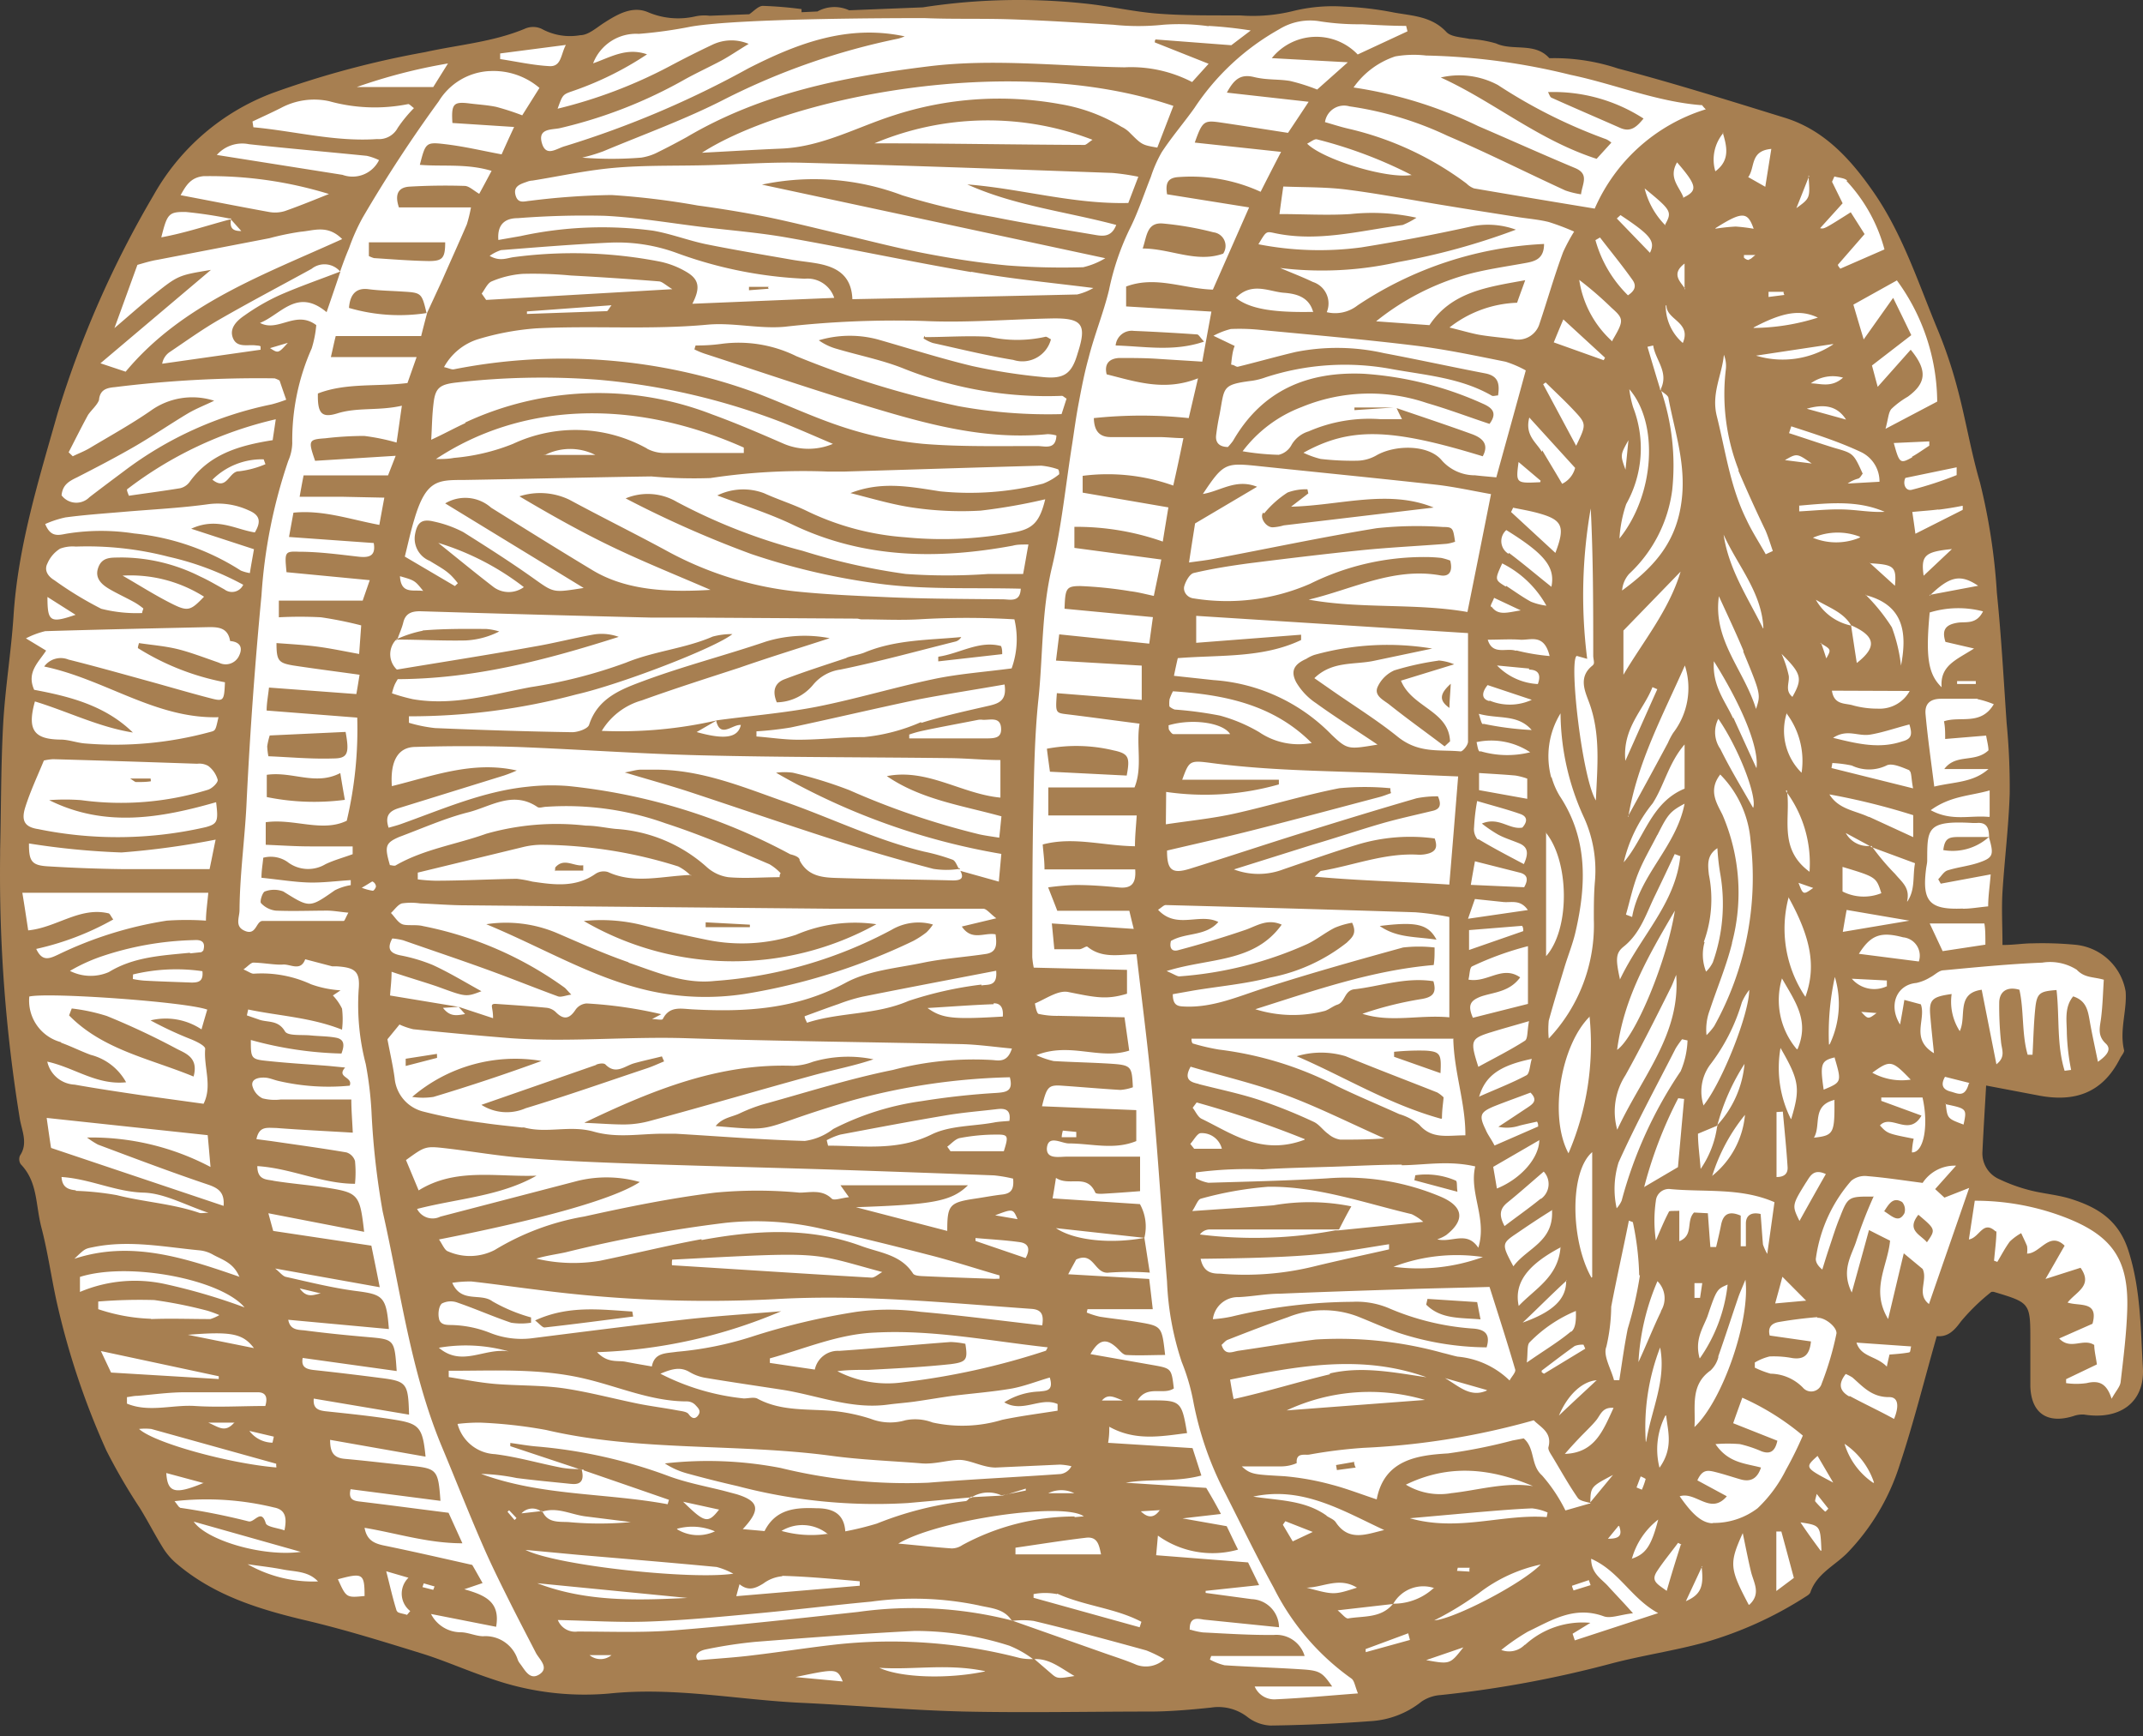 <svg width="100" height="81" fill="none" xmlns="http://www.w3.org/2000/svg"><rect width="100%" height="100%" fill="#333333" stroke="none"/><path fill-rule="evenodd" clip-rule="evenodd" d="M.006 39.885v-.214c.048-1.98.034-3.952.144-5.925.096-1.67.371-3.328.481-4.998.207-3.272 1.183-6.373 2.063-9.487A47.308 47.308 0 0 1 7.162 9.115a10.676 10.676 0 0 1 5.548-4.771 43.389 43.389 0 0 1 7.122-1.911c1.553-.344 3.155-.468 4.647-1.087a.949.949 0 0 1 .797 0c.55.301 1.185.405 1.801.296.372 0 .75-.344 1.1-.57C28.823.658 29.511.26 30.24.57c.69.294 1.454.363 2.186.199.225-.051.458-.063.687-.034l1.85-.07c.212-.144.419-.384.632-.391.605.02 1.208.07 1.808.151V.57l.742-.035A1.629 1.629 0 0 1 39.623.48l3.438-.137a29.25 29.25 0 0 1 7.561-.179c1.155.117 2.303.392 3.438.474 1.271.097 2.55.076 3.829.083a7.858 7.858 0 0 0 2.426-.2 7.72 7.72 0 0 1 2.393-.213c.782.03 1.562.122 2.33.275.866.158 1.767.172 2.454.908.22.234.688.24 1.073.323.421.024.838.095 1.244.213.797.364 1.808-.069 2.488.687h.103a9.404 9.404 0 0 1 3.1.482c2.613.687 5.191 1.498 7.776 2.296 1.829.563 3.06 1.91 4.125 3.437 1.374 1.966 2.11 4.269 3.024 6.469.37.894.678 1.813.922 2.75.385 1.443.625 2.928 1.044 4.358.42 1.69.685 3.417.79 5.156.207 2.02.317 4.049.455 6.07.106 1.094.154 2.193.144 3.293-.048 1.533-.24 3.059-.337 4.592-.048.804 0 1.608 0 2.475.543 0 .97-.076 1.375-.076.688-.02 1.377.003 2.062.069a2.633 2.633 0 0 1 2.31 2.179c.069.9-.302 1.815-.069 2.75 0 .103-.13.247-.192.371-.853 1.691-2.207 2.021-3.747 1.74l-2.502-.475c-.062 1.107-.124 2.062-.172 3.08a1.313 1.313 0 0 0 .79 1.292c.442.21.903.379 1.376.502.618.165 1.271.213 1.883.392 1.258.385 2.276.962 2.75 2.399.591 1.815.578 3.664.688 5.5.096 1.629-1.087 2.454-2.75 2.186a1.293 1.293 0 0 0-.502.075c-1.203.371-1.952-.13-2-1.375v-2.138c0-1.773 0-1.773-1.692-2.282a.283.283 0 0 0-.13 0 9.63 9.63 0 0 0-1.416 1.375c-.317.44-.62.735-1.128.687-.598 2.097-1.086 4.07-1.725 5.988a10.421 10.421 0 0 1-2.448 4.125c-.59.598-1.43.969-1.725 1.842-.034.09-.151.158-.24.213a17.717 17.717 0 0 1-4.648 2.11c-1.443.4-2.928.612-4.372.99a51.813 51.813 0 0 1-7.988 1.478 1.8 1.8 0 0 0-.894.303 4.18 4.18 0 0 1-2.365.914c-1.56.117-3.127.186-4.688.206a1.904 1.904 0 0 1-1.072-.398 2.22 2.22 0 0 0-1.698-.44c-.922.096-1.85.178-2.75.185-2.922 0-5.85.062-8.765 0-2.53-.061-5.06-.288-7.562-.405-3.01-.138-5.974-.756-9.033-.433a13.157 13.157 0 0 1-5.465-.688c-1.086-.357-2.124-.825-3.21-1.168-1.802-.557-3.603-1.121-5.438-1.554-2.214-.523-4.338-1.176-6.09-2.688a3.106 3.106 0 0 1-.613-.729c-.37-.598-.687-1.223-1.065-1.835a27.201 27.201 0 0 1-1.56-2.681 36.023 36.023 0 0 1-2.338-7.026c-.24-1.114-.399-2.248-.687-3.355-.29-1.106-.165-2.137-.97-2.976a.426.426 0 0 1-.034-.406c.371-.55.103-1.12 0-1.657-.67-4.09-.981-8.23-.928-12.373Z" fill="#A77F51"/><path fill-rule="evenodd" clip-rule="evenodd" d="M1.759 38.681c2.593.535 5.27.504 7.85-.089.544-.151.585-.275.475-1.162-2.592.743-5.19 1.197-7.789-.096a9.8 9.8 0 0 1 1.492 0c1.98.27 3.995.106 5.905-.481.2-.055.488-.337.467-.468a1.231 1.231 0 0 0-.44-.646.832.832 0 0 0-.515-.103c-2.241-.076-4.49-.151-6.73-.213a2.452 2.452 0 0 0-.426.062c-.282.687-.633 1.43-.873 2.193-.193.625-.014.907.584 1.004Zm.46 1.74a70.49 70.49 0 0 0 3.438.13H9.78c.117-.556.193-.955.282-1.375a37.663 37.663 0 0 1-4.393.599 35.278 35.278 0 0 1-4.317-.42c-.007.825.124 1.018.86 1.066h.006ZM1.21 29.786l.942.57c-.344.537-.928 1.011-.557 1.83 1.65.309 3.313.728 4.606 1.993-1.595-.255-3.039-.983-4.572-1.45-.37 1.326-.048 1.766 1.196 1.78.372 0 .743.144 1.121.178 1.973.167 3.96-.015 5.87-.536.248-.062.241-.075.379-.687-2.942.082-5.28-1.767-8.133-2.365a.955.955 0 0 1 1.135-.323c1.21.302 2.413.64 3.609.97 1.03.281 2.062.59 3.086.852.543.137.57.075.605-.764a11.776 11.776 0 0 1-4.062-1.594c0-.083.034-.158.048-.234.605.09 1.216.137 1.808.282.59.144 1.285.412 1.925.632a.688.688 0 0 0 .92-.282c.22-.419.076-.687-.398-.728-.11-.688-.646-.653-1.134-.646-2.503.055-4.998.11-7.494.185a3.937 3.937 0 0 0-.9.337Zm1.334-2.709c.69.498 1.42.941 2.179 1.327a6.69 6.69 0 0 0 1.91.2c0-.07.042-.145.056-.213a3.085 3.085 0 0 0-.392-.275c-.344-.193-.687-.351-1.038-.544-.35-.192-.866-.488-.687-1.051.178-.564.639-.495 1.072-.51a8.25 8.25 0 0 1 3.698.888c.392.178.757.398 1.135.605a.578.578 0 0 0 .873-.22 13.49 13.49 0 0 0-3.479-1.306 15.126 15.126 0 0 0-4.33-.475 1.69 1.69 0 0 0-.736.096 1.52 1.52 0 0 0-.591.688c-.159.31 0 .591.33.79Zm.983 1.61-1.313-.833c0 1.155.123 1.238 1.313.832Zm4.564-.482c.688.337.825.268 1.43-.364a6.42 6.42 0 0 0-3.801-.983c.79.453 1.56.948 2.371 1.347ZM2.11 24.45c.274.688.687.495 1.065.44 1.02-.158 2.06-.158 3.08 0a11.31 11.31 0 0 1 4.984 1.733c.135.054.275.093.42.117.06-.385.13-.75.192-1.114l-2.929-.956c1.21-.556 2.062.035 2.97.172.302-.502.24-.81-.289-1.03a3.437 3.437 0 0 0-1.856-.29c-1.334.186-2.688.248-4.035.365-.887.075-1.774.137-2.654.254a4.81 4.81 0 0 0-.949.31Zm10.194-3.018a3.267 3.267 0 0 0-2.392.95c.687.55.763-.406 1.244-.393.424-.05.838-.162 1.23-.33l-.082-.227Zm.42-.893c.034-.248.082-.543.144-.976a18.053 18.053 0 0 0-6.943 3.272c0 .096.055.2.09.296.797-.117 1.594-.22 2.391-.351a.763.763 0 0 0 .434-.282c.934-1.306 2.31-1.712 3.884-1.96ZM4.11 19.358c-.316.577-.605 1.161-.907 1.746l.192.185c.268-.13.543-.234.797-.385.942-.564 1.912-1.1 2.819-1.725a3.328 3.328 0 0 1 2.983-.481c-.412.199-.838.364-1.223.59-.853.51-1.67 1.073-2.53 1.568-.86.495-1.746.956-2.633 1.41-.364.178-.687.336-.735.845a.859.859 0 0 0 1.299.09c.536-.413 1.08-.819 1.622-1.224a17.04 17.04 0 0 1 6.875-3.108c.233-.06.462-.134.687-.22-.124-.343-.22-.632-.31-.893a1.152 1.152 0 0 0-.233-.103 54.17 54.17 0 0 0-7.466.412c-.392.034-.687.13-.728.605-.097.247-.344.447-.509.688Zm9.322-3.362-.832.247c.385.248.385.248.832-.247Zm-7.02-3.637c-.363.997-.687 1.898-1.072 2.95.688-.585 1.238-1.08 1.808-1.534 1.17-.934 1.17-.928 2.695-1.182l-5.156 4.358 1.176.392c2.647-3.176 6.427-4.516 10.105-6.187-.687-.687-1.32-.392-1.931-.344-.494.072-.983.173-1.465.303l-5.238 1.01c-.31.049-.68.165-.921.234Zm1.115-1.285c1.127-.207 2.151-.557 3.19-.832h.061c-.048.31 0 .55.481.536l-.48-.536v-.048h-.083a20.21 20.21 0 0 0-2.021-.303c-.805-.013-.873.083-1.148 1.183ZM9.493 8.22c-.605.062-.818.447-1.066.887 1.45.275 2.798.543 4.125.783.245.046.497.031.735-.04.688-.241 1.375-.523 2.063-.798a18.856 18.856 0 0 0-5.857-.832Zm.625-.99 5.864.928a1.375 1.375 0 0 0 1.705-.687 2.704 2.704 0 0 0-.57-.2c-1.836-.185-3.685-.344-5.5-.543a1.581 1.581 0 0 0-1.499.502Zm2.99-2.193c-.433.22-.88.42-1.326.632l.041.269c1.925.178 3.815.687 5.775.55a.99.99 0 0 0 .962-.523 6.42 6.42 0 0 1 .756-.921c-.13-.096-.22-.2-.275-.186a7.947 7.947 0 0 1-3.684-.137 3.286 3.286 0 0 0-2.248.316Zm3.507-.976h3.602l.687-1.1c-1.447.244-2.87.612-4.255 1.1h-.034Zm6.187-.743a2.95 2.95 0 0 0-2.33 1.41 63.89 63.89 0 0 0-3.548 5.424c-.253.46-.467.94-.64 1.436-.15.35-.274.688-.412 1.08a.963.963 0 0 0-1.333-.124c-1.43.784-2.88 1.547-4.29 2.358-.804.46-1.554 1.003-2.324 1.52a.831.831 0 0 0-.357.549l4.592-.653v-.144c0-.049-.172-.049-.261-.062-.371-.035-.853.117-1.031-.344-.18-.46.192-.811.536-1.045a9.95 9.95 0 0 1 1.656-.956c.922-.405 1.884-.735 2.826-1.1-.2.599-.406 1.197-.646 1.898-1.375-1.148-2.124.11-3.108.502.853.454 1.664-.619 2.626.103a5.12 5.12 0 0 1-.213 1.086 10.526 10.526 0 0 0-.907 4.42 2.18 2.18 0 0 1-.186.825 24.274 24.274 0 0 0-1.25 6.277 208.431 208.431 0 0 0-.688 9.493c-.069 1.733-.323 3.438-.337 5.19 0 .337-.227.75.213.956.57.275.543-.42.852-.447h3.795c.048 0 .096-.165.22-.385-.364-.034-.687-.09-.949-.096-.81 0-1.629.034-2.44 0a1.114 1.114 0 0 1-.688-.35c-.068-.076.07-.51.18-.544.276-.104.582-.104.859 0 1.237.77 1.216.777 2.406-.055a2.52 2.52 0 0 1 .742-.24v-.234c-.687.041-1.32.13-1.98.11-.66-.02-1.375-.138-2.186-.22 0-.344.055-.605.083-.935a1.373 1.373 0 0 1 1.127.193 1.575 1.575 0 0 0 1.774.11c.385-.186.797-.296 1.271-.468v-.364h-1.993c-.66 0-1.375-.048-2.063-.076v-1.052c1.32-.185 2.633.488 3.781-.069a18.56 18.56 0 0 0 .489-4.812l-4.228-.33c0-.343.069-.687.11-1.072l4.076.303c.055-.296.096-.564.151-.901-1.079-.151-2.062-.275-3.1-.433-.687-.117-.777-.227-.777-1.045.633.048 1.272.082 1.898.165.625.082 1.244.213 1.959.344l.096-1.334a18.179 18.179 0 0 0-1.877-.378 18.631 18.631 0 0 0-1.966 0v-.777h3.912c.069-.206.179-.515.33-.955l-3.884-.372c-.09-.928-.09-.983.57-.955.922 0 1.843.123 2.75.227.509.061.86 0 .75-.633l-3.953-.282c.075-.426.137-.756.206-1.134 1.375-.137 2.626.31 4.008.57.069-.384.137-.756.233-1.271l-1.938-.041h-2.014c.068-.385.123-.688.185-.997h3.94l.357-.915-3.76.234c-.33-.955-.31-.996.474-1.051a15.945 15.945 0 0 1 1.815-.11 9.863 9.863 0 0 1 1.512.309c.069-.447.144-1.01.248-1.719-1.087.248-2.063.062-3.011.358-.736.227-.929 0-.908-.928 1.313-.509 2.75-.31 4.18-.488l.426-1.21h-4.001c.09-.378.151-.688.227-.983h3.987c.09-.365.186-.73.282-1.093l.687-1.485c.385-.88.784-1.753 1.162-2.633.08-.26.145-.524.193-.79h-3.362c-.192-.571-.069-.936.495-.97a29.003 29.003 0 0 1 2.564-.034c.206 0 .413.206.688.37.178-.322.35-.645.577-1.072-1.162-.35-2.268-.192-3.348-.281.268-1.032.275-1.073 1.19-.963.914.11 1.67.296 2.626.474.158-.35.336-.749.584-1.278l-2.88-.186c-.056-.893.048-1.003.783-.914.426.055.853.076 1.272.165.407.11.809.24 1.203.392l.804-1.279a3.3 3.3 0 0 0-2.337-.784h-.034Zm-5.933 38.098c.17.07.348.118.53.145.047 0 .144-.138.144-.206a.282.282 0 0 0-.152-.22c-.02-.028-.123.068-.501.281h-.021Zm2.592 14.987a.811.811 0 0 0 1.086.364l6.414-1.67a5.693 5.693 0 0 1 2.894.055c-1.183.776-4.386 1.698-9.37 2.68.158.22.261.51.426.558a2.523 2.523 0 0 0 2.18-.07 11.914 11.914 0 0 1 4.179-1.56c2.014-.447 4.049-.86 6.098-1.113a20.952 20.952 0 0 1 3.939 0c.488 0 1.051-.165 1.505.281.11.104.454-.034.804-.068l-.398-.557h5.953c-.777.756-1.63.9-5.231 1.024l4.262 1.107c0-1.203.096-1.327 1.292-1.506.42-.061.839-.144 1.265-.192.426-.048.564-.24.516-.742a6.637 6.637 0 0 0-.887-.152c-2.493-.096-4.991-.185-7.493-.268-2.99-.096-5.988-.165-8.985-.268-1.78-.062-3.568-.13-5.342-.268-1.244-.09-2.481-.31-3.719-.454-1.01-.117-1.01-.103-1.904.543l.591 1.416c1.719-1.072 3.637-.618 5.5-.687-1.691.962-3.65 1.059-5.555 1.547h-.02Zm7.183 12.834c-.852-.089-1.698-.165-2.543-.275a9.474 9.474 0 0 0-1.65-.192c2.812 1.038 5.809.88 8.703 1.416l.062-.206-1.987-.688-1.993-.687v-.034h-.131l-3.293-1.094v-.15c.412.054.818.13 1.23.164 2.1.178 4.165.64 6.14 1.375.831.31 1.711.474 2.57.688l.62.165c1.051.323 1.14.721.288 1.629l1.017.09c.523-1.046 1.471-1.1 2.393-1.066.625 0 1.313.137 1.374 1.079.5-.095.993-.216 1.478-.364a15.926 15.926 0 0 1 4.125-1.045c.076 0 .138-.09.2-.152h.068l.042-.034 1.333-.069h.069l.22-.062.887-.178v-.09l-.86.268-.247.042h-.041a1.471 1.471 0 0 0-1.334.068h-.069l-.04.035-2.916.261a25.338 25.338 0 0 1-7.94-.79 54.635 54.635 0 0 1-2.378-.599 3.66 3.66 0 0 1-1.018-.46 17.832 17.832 0 0 1 5.41.213c2.249.55 4.563.78 6.875.687 2.062-.165 4.125-.26 6.187-.405a.688.688 0 0 0 .502-.365 2.966 2.966 0 0 0-.536-.075l-2.998.137c-.611 0-1.196-.364-1.711-.357-.516.007-1.128.206-1.719.165-1.416-.117-2.846-.165-4.255-.358-4.414-.59-8.937-.185-13.295-1.203a21.756 21.756 0 0 0-3.08-.343 8.237 8.237 0 0 0-1.052.061 1.898 1.898 0 0 0 1.746 1.41c1.059.13 2.063.433 3.142.639.266.042.535.06.804.055l.103.034c.117.475-.02.709-.481.66h-.02Zm-2.963 1.3.33.385c.032-.029.062-.058.09-.09-.11-.123-.227-.24-.344-.364l-.076.069Zm10.532 2.887a3.499 3.499 0 0 0-.77-.31c-2.165-.206-4.33-.384-6.49-.57l-2.433-.227c1.464.736 7.789 1.41 9.714 1.107h-.02Zm-9.143.447c2.269.873 4.633.804 7.005.687l-7.005-.687Zm8.47-3.438-1.664-.364c1.003.976 1.155 1.045 1.684.358l-.02.007Zm-1.953.915a1.858 1.858 0 0 0 1.774.103 2.667 2.667 0 0 0-1.753-.124l-.021.02Zm-6.283-.846c.24.557.742.495 1.224.516.967.09 1.94.09 2.907 0l-2.138-.268c-.687-.097-1.292-.44-1.993-.22h-.041a.688.688 0 0 0-.929.082l.97-.11Zm11.185 3.046a1.726 1.726 0 0 0-.867.336c-.35.214-.687.378-1.113.035-.083.295-.124.454-.151.557l5.76-.488v-.207c-1.189-.103-2.399-.22-3.609-.254l-.02.02Zm2.144-1.967a1.884 1.884 0 0 0-2.165-.15c.708.2 1.452.244 2.18.13l-.015.02Zm10.683 2.798a2.88 2.88 0 0 0-1.086 0v.172l4.95 1.375.082-.254c-1.21-.64-2.653-.736-3.925-1.313l-.02.02Zm4.812-3.918-.893.055c.33.323.632.33.907-.09l-.014.035Zm-2.75 2.062c-.089-.412-.15-.832-.687-.776-1.107.13-2.207.309-3.306.467v.31h3.994Zm-1.25-1.732.446-.041c-.97-.688-6.805.165-8.655 1.271.908.083 1.705.172 2.496.227a.9.9 0 0 0 .495-.158 11 11 0 0 1 5.252-1.333l-.035.034Zm0-1.12a1.376 1.376 0 0 0-1.21 0h1.21Zm-1.63-4.744c.289-.041.688 0 .488-.653-.598.172-1.182.406-1.787.516-.921.158-1.856.226-2.784.343-.591.083-1.183.186-1.767.268-.412.055-.818.083-1.224.138-1.69.227-3.258-.426-4.88-.688-1.197-.185-2.393-.357-3.582-.556a2.136 2.136 0 0 1-.77-.269c-.42-.254-.79-.178-1.375.07a10.911 10.911 0 0 0 3.891 1.154c.206 0 .454-.069.619 0 1.182.646 2.488.46 3.746.605a8.47 8.47 0 0 1 1.554.344 2.517 2.517 0 0 0 1.622.069c.423-.086.862-.05 1.265.103a6.435 6.435 0 0 0 3.252-.124c.852-.179 1.725-.289 2.585-.426v-.31c-.784-.35-1.63.433-2.489-.082a3.286 3.286 0 0 1 1.636-.502Zm-4.124-1.279c-1.272.138-2.55.2-3.83.268-.488 0-.976 0-1.47.062a5.1 5.1 0 0 0 3.079.516 33.965 33.965 0 0 0 6.654-1.471s.035-.062.083-.158c-2.702-.296-5.348-.832-8.064-.688-1.711.069-3.279.757-4.901 1.203v.213l2.097.31a1.1 1.1 0 0 1 1.14-.873c1.733-.117 3.438-.282 5.198-.413.23.008.46.036.687.083.117.735.062.852-.673.948Zm-21.311.922c1.065.089 2.138.055 3.19.199 1.189.172 2.357.488 3.54.729.591.117 1.19.192 1.78.302.2.041.475.055.564.186.2.282.371.185.474 0 .103-.186-.068-.323-.171-.44a.557.557 0 0 0-.386-.158c-1.663 0-3.182-.688-4.764-1.059-2.11-.502-4.227-.364-6.351-.371v.295c.7.11 1.409.255 2.13.317h-.006Zm.687-1.513a7.396 7.396 0 0 0-3.272-.172c1.093.921 2.124-.02 3.28.172h-.008Zm-3.265-1.512c.096.316.405.268.687.282.57.025 1.132.143 1.664.35a3.968 3.968 0 0 0 2.062.255c2.4-.303 4.812-.612 7.198-.88 1.45-.158 2.908-.248 4.358-.371a23.896 23.896 0 0 1-8.593 1.91c.502.53.956.372 1.334.447.378.076.756.138 1.223.22.124-.653.633-.605 1.183-.687a15.934 15.934 0 0 0 3.437-.688 31.707 31.707 0 0 1 4.929-1.175c.99-.134 1.994-.134 2.983 0 1.877.165 3.747.412 5.686.633.068-.461 0-.736-.502-.77-3.98-.282-7.954-.688-11.969-.454a61.3 61.3 0 0 1-11.109-.44c-1.024-.124-2.062-.275-3.059-.385a5.628 5.628 0 0 0-.893.062c.419.969 1.326.454 1.876.866a7.766 7.766 0 0 0 1.801.75v.247c-.307.048-.62.048-.928 0-.838-.282-1.656-.647-2.495-.935a.894.894 0 0 0-.742.041c-.152.138-.186.516-.124.722h-.007Zm23.373-38.62a13.87 13.87 0 0 0 4.812-.358c.274-.104.53-.253.756-.44 0-.076 0-.151-.048-.227a3.333 3.333 0 0 0-.79-.172c-3.066.083-6.132.186-9.198.275h-.75a28.874 28.874 0 0 0-5.492.303c-.918.032-1.836.007-2.75-.076-2.922.041-5.843.117-8.765.165-1.21 0-1.76 0-2.303 1.85-.165.542-.282 1.092-.44 1.725l2.337 1.375.138-.131a3.646 3.646 0 0 0-.337-.385 2.745 2.745 0 0 0-.426-.323c-.179-.117-.365-.22-.55-.337a1.12 1.12 0 0 1-.688-1.217c.097-.57.31-.756.88-.618a5.38 5.38 0 0 1 1.375.494c1.093.688 2.172 1.375 3.21 2.11 1.038.736.942.723 2.407.496l-6.462-3.946a1.822 1.822 0 0 1 2.144.2c1.575.982 3.149 1.965 4.737 2.921 1.588.956 3.568 1.031 5.5.914-1.506-.653-3.032-1.265-4.517-1.973-1.485-.708-2.95-1.533-4.4-2.392a3.149 3.149 0 0 1 2.33.158c1.479.798 2.977 1.54 4.455 2.337a16.217 16.217 0 0 0 6.084 1.939c1.375.144 2.812.206 4.221.268 1.815.083 3.63.083 5.452.103.35 0 .825.165.852-.495-2.138-.055-4.262.048-6.352-.2a31.241 31.241 0 0 1-6.235-1.422 49.794 49.794 0 0 1-5.85-2.592 2.68 2.68 0 0 1 2.392.165c1.86.99 3.83 1.756 5.87 2.283a29.45 29.45 0 0 0 4.813 1.079c1.28.09 2.563.09 3.843 0h1.629c.083-.426.151-.853.248-1.375-.33 0-.537 0-.73.055-3.505.646-6.942.605-10.249-.97-1.086-.522-2.241-.886-3.54-1.374a2.75 2.75 0 0 1 2.186-.103c.646.295 1.333.508 1.973.818a12.573 12.573 0 0 0 4.62 1.237c1.744.171 3.505.083 5.224-.261.75-.172 1.052-.495 1.3-1.512a26.89 26.89 0 0 1-3.012.529c-1.03.06-2.065.016-3.087-.13-1.01-.138-1.993-.44-2.99-.688 1.45-.57 2.798-.296 4.173-.083Zm-2.901-7.088c1.471.42 2.928.886 4.42 1.244a27.2 27.2 0 0 0 3.259.509c1.017.11 1.374-.145 1.65-1.1.446-1.375.226-1.67-1.293-1.63-1.952.042-3.911.207-5.864.117a45.757 45.757 0 0 0-6.51.269c-1.19.11-2.42-.207-3.609-.097-2.667.248-5.328.035-7.988.172-.916.068-1.822.236-2.702.502a2.75 2.75 0 0 0-1.601 1.306c.226.048.35.124.46.103a26.198 26.198 0 0 1 14.1 1.1c1.374.523 2.75 1.176 4.172 1.63 1.186.382 2.41.633 3.65.749 1.774.144 3.555.096 5.335.103.33 0 .832.185.86-.495a1.578 1.578 0 0 0-.413-.062c-2.908.289-5.658-.474-8.387-1.3-2.557-.77-5.087-1.635-7.63-2.46a3.84 3.84 0 0 1-.46-.193c.013-.063.032-.125.054-.185.39.004.781-.019 1.169-.07a6.084 6.084 0 0 1 3.533.571 43.996 43.996 0 0 0 7.562 2.33c1.587.292 3.2.416 4.812.372.096-.289.165-.515.234-.722-.117-.069-.172-.137-.227-.13-2.5.095-4.994-.33-7.321-1.252-1.01-.412-2.11-.625-3.176-.941a2.676 2.676 0 0 1-.839-.399 5.074 5.074 0 0 1 2.75-.041Zm1.169-6.717c1.388.425 2.803.76 4.234 1.004 1.54.31 3.087.557 4.634.818.405.069.852.179 1.093-.447-2.345-.625-4.744-.893-6.95-1.89 2.495.192 4.922.928 7.513.866l.468-1.224c-.4-.082-.804-.142-1.21-.178-4.812-.172-9.624-.351-14.436-.475-1.444-.04-2.895.069-4.338.11-1.444.042-2.86 0-4.276.11s-2.681.399-4.015.612a.736.736 0 0 0-.213.041c-.296.11-.687.193-.577.626.11.433.412.296.687.275a33.64 33.64 0 0 1 3.802-.268c1.346.087 2.686.25 4.014.488a54.16 54.16 0 0 1 3.163.522c1.044.213 2.268.516 3.396.784 1.299.303 2.598.646 3.904.9 1.306.255 2.66.468 4.001.592 1.173.09 2.35.117 3.527.082a3.548 3.548 0 0 0 1.03-.42L35.555 8.614a11.687 11.687 0 0 1 6.572.508Zm-.454-3.726a15.873 15.873 0 0 1 7.796-.536 8.098 8.098 0 0 1 2.866 1.059c.129.061.247.143.35.24.606.605.599.605 1.32.73l.75-1.946c-7.651-2.585-18.128-.316-21.998 2.186 1.34-.069 2.523-.145 3.705-.193 1.884-.082 3.5-.99 5.21-1.54Zm-.866 1.293c3.265 0 6.53.062 9.796.075.082 0 .172-.103.378-.24a13.625 13.625 0 0 0-10.174.165Zm4.516 6.008c-2.88-.495-5.74-1.107-8.62-1.615-1.293-.227-2.613-.33-3.926-.489-1.519-.185-3.031-.446-4.557-.522a39.978 39.978 0 0 0-4.056.11c-.543 0-.97.24-.908 1.018l1.031-.18a17.928 17.928 0 0 1 6.187-.254c.84.145 1.65.461 2.482.633 1.327.268 2.66.488 3.994.722.385.068.777.103 1.162.171.907.159 1.622.537 1.664 1.671 3.526-.069 7.011-.138 10.49-.22a2.8 2.8 0 0 0 .756-.302c-2.014-.255-3.87-.427-5.699-.757v.014Zm-13.948.798c-.33-.2-.474-.358-.633-.365-1.374-.11-2.75-.201-4.124-.275a18.68 18.68 0 0 0-2.234-.075c-.495.038-.98.156-1.437.35-.2.083-.316.371-.468.57l.207.296 8.689-.501Zm-6.785 1.038v.117l3.726-.131c.048 0 .082-.096.22-.275l-3.946.289Zm-.591-2.537a21.1 21.1 0 0 1 6.799.213c.449.094.879.264 1.271.502.564.344.612.742.24 1.464l6.62-.275a1.313 1.313 0 0 0-1.374-.893 19.828 19.828 0 0 1-5.926-1.183 8.055 8.055 0 0 0-3.141-.502c-1.705.076-3.438.22-5.108.35a1.978 1.978 0 0 0-.53.269c.489.282.826.09 1.149.055Zm6.187 8.937c.25.133.528.204.81.206h3.713v-.254c-5.266-2.345-10.442-2.063-14.367.536.281 0 .563 0 .845-.055a9.55 9.55 0 0 0 2.75-.653 6.876 6.876 0 0 1 6.262.22h-.013Zm-4.812.295h2.406a2.612 2.612 0 0 0-2.372.014l-.034-.014Zm-3.678-1.505a14.684 14.684 0 0 1 11.535-.385c1.134.412 2.248.893 3.355 1.375a2.955 2.955 0 0 0 2.282 0c-.887-.378-1.588-.688-2.323-.983a31.38 31.38 0 0 0-8.607-2.008 34.885 34.885 0 0 0-6.723.138c-.688.09-.894.254-.977.907-.082.653-.075 1.12-.116 1.753.604-.275 1.093-.55 1.608-.783l-.034-.014Zm-3.231 10.146a.983.983 0 0 0 .055 1.375c2.151-.357 4.276-.687 6.4-1.072.942-.158 1.877-.406 2.818-.57a2.33 2.33 0 0 1 1.135.116c-3.348 1.066-6.71 1.96-10.312 1.973 0 0-.09.145-.144.261-.052.13-.094.263-.124.4.32.11.646.202.976.274 1.877.323 3.671-.22 5.5-.564a23.01 23.01 0 0 0 4.44-1.14c1.327-.544 2.75-.654 4.05-1.218.3-.08.61-.12.92-.116-.817.653-5.23 2.35-7.293 2.818a30.084 30.084 0 0 1-7.803 1.018v.302c.398.12.805.202 1.217.247 2.131.09 4.262.159 6.4.193.268 0 .729-.158.79-.344.413-1.271 1.527-1.67 2.579-2.062 1.863-.688 3.788-1.183 5.671-1.822a6.139 6.139 0 0 1 2.977-.158c-1.375.447-2.805.887-4.207 1.375-1.52.495-3.053.983-4.558 1.526a3.2 3.2 0 0 0-1.87 1.423 20.224 20.224 0 0 0 5.362-.488l-.935.543c1.3.364 1.925.275 2.063-.33-.392-.041-.963.646-1.155-.213 1.56-.213 3.134-.337 4.667-.632 1.85-.365 3.665-.915 5.5-1.3 1.141-.24 2.31-.323 3.623-.495.265-.734.31-1.53.13-2.289-1.49-.09-2.984-.09-4.475 0-.887.048-1.773 0-2.66 0-.076 0-.145-.034-.213-.034l-7.686-.048h-1.918c-3.598-.087-7.193-.186-10.786-.296-.406 0-.687.11-.784.543-.068.268-.192.53-.282.798l-.068.007Zm3.279 12.374c-.688 0-1.423-.061-2.138-.089a2.94 2.94 0 0 0-.852 0c-.193.062-.344.296-.51.447.18.185.33.454.544.53.213.075.646 0 .955.082a16.84 16.84 0 0 1 6.607 2.873c.075.062.137.151.31.323-.276.042-.475.131-.62.083-1.106-.406-2.193-.846-3.293-1.244-1.306-.475-2.625-.915-3.938-1.375a3.055 3.055 0 0 0-.502-.083c-.268.488-.09.688.357.784.525.099 1.039.25 1.533.454.763.35 1.485.79 2.269 1.223-.729.282-.729.268-2.063-.22-.687-.233-1.34-.42-2.13-.687 0 .44-.049.735-.07 1.107l3.197.529-.729.048c.323.413.612.364 1.032.289l-.303-.337 1.609.53c0-.303-.048-.434-.055-.558-.007-.123.13-.11.185-.11.784.055 1.568.104 2.351.18a.74.74 0 0 1 .44.198c.365.372.633.337.922-.096a.688.688 0 0 1 .522-.302c1.174.065 2.34.233 3.485.502l-.433.227c.193 0 .468.061.502 0 .316-.62.832-.482 1.375-.454 2.475.137 4.867 0 7.156-1.238 1.086-.59 2.448-.687 3.699-.955.942-.186 1.904-.248 2.853-.392.536-.083.501-.488.447-.914-.516-.103-1.107.33-1.575-.365l1.609-.385c-.296-.22-.454-.446-.612-.446h-7.06l-17.076-.159Zm10.504-1.374a2.273 2.273 0 0 0-.598-.44 21.59 21.59 0 0 0-6.276-1.01 3.682 3.682 0 0 0-.95.102l-4.928 1.196v.316a7.9 7.9 0 0 0 .804.062c1.272 0 2.537-.068 3.809-.089.245.026.489.07.728.13 1.018.152 2.028.29 2.956-.364a.687.687 0 0 1 .578-.082c1.251.577 2.537.179 3.877.137v.042Zm10.738-7.136c1.045-.33 2.13-.564 3.203-.811.454-.11.798-.261.688-.983-1.375.24-2.674.44-3.974.687-2.007.42-4.007.894-6.008 1.32a15.5 15.5 0 0 1-1.595.179v.24c.688.055 1.306.152 1.953.152 1.03 0 2.062-.124 3.08-.124a8.768 8.768 0 0 0 2.653-.701v.04Zm-.557.584v.138h3.533c.447 0 .798 0 .75-.509-.048-.509-.516-.344-.846-.358a.725.725 0 0 0-.213 0c-.873.172-1.746.33-2.619.516a4.87 4.87 0 0 0-.605.172v.041Zm3.94 12.54c-.977.034-1.946.11-3.087.178.687.495 1.196.536 3.512.399.035-.379-.082-.626-.426-.62v.042Zm-.572-.874c.303-.062.757.069.688-.687-2.104.405-4.173.797-6.235 1.21a8.1 8.1 0 0 0-1.12.343c-.53.18-1.052.378-1.582.57 0 .104.076.207.11.303 1.54-.502 3.19-.35 4.737-1.017a17.355 17.355 0 0 1 3.403-.763v.041Zm-8.483-5.836c.42.81 1.19.804 1.918.825 1.746.055 3.493.062 5.239.11.398 0 .515-.117.343-.447l1.795.502.117-1.293a31.562 31.562 0 0 1-10.511-3.788 2.97 2.97 0 0 1 .783 0 20.33 20.33 0 0 1 2.633.812 36.17 36.17 0 0 0 6.063 2.062c.275.062.55.096.935.158.042-.371.07-.687.103-.997-1.876-.515-3.753-.783-5.348-1.876 1.89-.372 3.485.831 5.3 1.003v-1.753c-.77 0-1.574-.082-2.371-.09-3.857-.047-7.707-.034-11.563-.13-2.88-.069-5.76-.282-8.641-.392a76.853 76.853 0 0 0-4.71 0c-.817 0-1.195.64-1.113 1.829 1.904-.467 3.774-1.196 5.83-.729a6.33 6.33 0 0 1-.598.234L18.629 37.7c-.427.13-.688.336-.495.92.192-.054.378-.102.557-.164 1.931-.688 3.836-1.533 5.912-1.746a9.867 9.867 0 0 1 1.91-.035 27.794 27.794 0 0 1 10.36 3.183c.159.041.4.11.44.248v.04ZM32.735 57.86c2.502-.46 5.005-.625 7.466.282.859.316 1.828.392 2.399 1.272.062.11.316.123.481.13 1.031.048 2.062.083 3.087.117.158.01.316.01.474 0v-.151c-1.114-.323-2.22-.687-3.348-.97-1.69-.44-3.382-.852-5.087-1.237a13.594 13.594 0 0 0-4.351-.247 62.372 62.372 0 0 0-7.46 1.375c-.44.096-.886.151-1.374.295a7.52 7.52 0 0 0 2.956.104c1.636-.337 3.19-.722 4.757-1.011v.041Zm-1.375 1.176c3.1.192 6.187.398 9.315.577.138 0 .289-.144.495-.261-3.437-.928-2.612-.956-9.803-.578-.014.049-.014.131-.014.22l.007.042Zm16.5-.336c.234-.433.124-.688-.275-.743-.688-.096-1.375-.13-2.063-.192a.986.986 0 0 0 0 .137l2.338.798Zm-.378-1.815c-.213-.495-.213-.495-1.045-.179l1.045.179ZM24.444 27.394a12.456 12.456 0 0 0-3.993-2.063c.859.688 1.69 1.375 2.584 2.063a1.196 1.196 0 0 0 1.41 0Zm-4.695.178c-.385-.474-.378-.488-1.086-.687.048.852.612.619 1.086.687Zm26.666 24.796c.24-.04.481-.048.688-.068.082-.536-.214-.591-.57-.55-.805.096-1.616.158-2.414.295-1.643.275-3.272.585-4.908.894-.22.065-.431.153-.633.261l.062.255c1.623 0 3.238.268 4.847-.53.873-.419 1.952-.37 2.928-.556Zm-2.213 1.135c.048.069.103.137.15.213h2.49c.226-.722.213-.784-.358-.777-.563 0-1.124.054-1.677.158-.22.035-.406.261-.605.406Zm-24.439-1.636c.923.235 1.86.412 2.805.529.598.09 1.196.144 1.794.213a.288.288 0 0 1 .103 0c1.059.289 2.131-.124 3.245.193 1.114.316 2.18.089 3.272.096h.53c2.014.117 4.028.282 6.042.337a2.783 2.783 0 0 0 1.327-.557 12.836 12.836 0 0 1 4.124-1.3 34.908 34.908 0 0 1 3.5-.384c.44-.035.79-.07.618-.73-2.48.056-4.943.416-7.335 1.073-.955.275-1.904.578-2.839.908-1.375.474-1.375.488-3.554.295.323-.392.756-.419 1.107-.584a7.72 7.72 0 0 1 1.1-.426c2.02-.557 4.021-1.196 6.07-1.609a14.76 14.76 0 0 1 4.66-.46c.33.034.688.089.887-.537-.81-.075-1.567-.185-2.33-.206-4.276-.096-8.559-.137-12.835-.275-2.75-.09-5.499.193-8.208 0a200.816 200.816 0 0 1-4.564-.42 3.375 3.375 0 0 1-.64-.22l-.563.688c.13.688.261 1.251.337 1.822a1.766 1.766 0 0 0 1.347 1.554ZM18.19 40.366c.096 0 .22.062.295 0 1.313-.75 2.805-.963 4.207-1.465a12.023 12.023 0 0 1 4.648-.378c.46 0 .914.103 1.375.152a7.019 7.019 0 0 1 4.248 1.766c.284.263.641.434 1.024.488.79.07 1.595 0 2.393 0 0-.061 0-.123.048-.185a2.299 2.299 0 0 0-.523-.42c-1.608-.687-3.196-1.374-4.853-1.91a13.749 13.749 0 0 0-5.562-.77c-.144 0-.33.082-.426 0-1.148-.764-2.179 0-3.224.26-1.045.262-2.145.75-3.217 1.149-.646.282-.68.44-.433 1.299v.014Zm5.149-37.872v.262c.77.117 1.526.288 2.296.33.564.034.53-.543.77-.99l-3.066.398Zm33.059-1.271a9.906 9.906 0 0 0-2.11-.069c-.777.082-1.561.082-2.338 0-1.595-.096-3.197-.2-4.812-.254-1.334-.042-2.667 0-4-.055-1.17 0-8.608 0-10.904.398-.801.16-1.612.272-2.426.337a2.145 2.145 0 0 0-2.131 1.375c.81-.282 1.553-.756 2.516-.42a15.063 15.063 0 0 1-3.486 1.72c-.453.157-.453.171-.687.817a22.527 22.527 0 0 0 5.224-1.98 45.7 45.7 0 0 1 2.008-1.01 2.062 2.062 0 0 1 1.684-.034c-.53.323-.88.563-1.244.763-.564.302-1.148.57-1.712.88a21.895 21.895 0 0 1-5.857 2.289c-.378.082-1.031 0-.839.687.193.688.688.255 1.086.151a45.008 45.008 0 0 0 8.552-3.63c2.276-1.161 4.633-2.062 7.294-1.491-.095.04-.19.074-.289.103a32.132 32.132 0 0 0-8.091 2.819c-1.829.941-3.78 1.643-5.685 2.44a8.09 8.09 0 0 1-.983.296 17.06 17.06 0 0 0 2.75 0c.283-.043.558-.133.81-.268.448-.22.888-.454 1.314-.688 3.492-2.062 7.349-2.818 11.308-3.306 3.053-.372 6.084 0 9.123.048a6.187 6.187 0 0 1 3.155.687l.77-.852-2.51-.997c0-.048 0-.096.035-.138l3.534.269.907-.688a19.245 19.245 0 0 0-1.966-.213v.014Zm22.995 3.684c-2.11-.165-4.063-.99-6.111-1.416a30.494 30.494 0 0 0-6.737-.9 4.984 4.984 0 0 0-1.437.041 3.85 3.85 0 0 0-1.946 1.45c2.02.3 3.98.908 5.816 1.802 1.506.646 2.997 1.32 4.51 1.952.687.282.35.729.288 1.23a4.034 4.034 0 0 1-.728-.178c-1.843-.846-3.65-1.76-5.5-2.55a15.983 15.983 0 0 0-4.578-1.376.9.9 0 0 0-1.141.736c.385.11.742.227 1.106.31a14.745 14.745 0 0 1 5.5 2.557c.1.1.219.177.35.226 1.85.317 3.706.626 5.63.942A8.326 8.326 0 0 1 79.599 5.1c-.124-.11-.165-.2-.206-.206v.013Zm-13.935 5.59c-2.007.267-4 .824-6.05.364-.336-.07-.343-.035-.686.536 1.585.31 3.21.359 4.812.144a88.949 88.949 0 0 0 5.032-.955 3.808 3.808 0 0 1 2.172.13 31.484 31.484 0 0 1-5.5 1.513 16.163 16.163 0 0 1-5.5.275c.55.233 1.053.426 1.527.653a1.052 1.052 0 0 1 .646 1.409 1.692 1.692 0 0 0 1.437-.316 17.117 17.117 0 0 1 8.703-2.867c0 .688-.406.811-.894.894-.942.172-1.897.302-2.818.564a11.874 11.874 0 0 0-4.125 2.151l2.489.179c1.038-1.56 2.694-1.774 4.468-2.097-.151.426-.254.688-.378 1.052a5.397 5.397 0 0 0-3.155 1.155c.611.151 1.003.268 1.374.337.523.09 1.052.13 1.582.2a1.045 1.045 0 0 0 1.25-.73c.372-1.106.688-2.227 1.1-3.334.15-.326.32-.643.51-.948a11.26 11.26 0 0 0-1.183-.447c-.44-.11-.907-.151-1.375-.22-1.12-.179-2.241-.35-3.361-.536-1.547-.248-3.087-.55-4.64-.75-.977-.13-1.98-.11-3.012-.15-.069.473-.123.865-.178 1.285 1.12 0 2.22.068 3.306 0a9.623 9.623 0 0 1 3.087.171 3.876 3.876 0 0 1-.64.337Zm-9.692 13.927c-.076.495-.172 1.08-.282 1.822.433-.062.763-.097 1.093-.159 2.557-.48 5.1-1.024 7.672-1.443a17.758 17.758 0 0 1 3.086-.055c.474 0 .468.062.564.687a1.916 1.916 0 0 1-.392.097c-1.306.103-2.626.165-3.932.295-1.76.179-3.513.392-5.266.612-.873.117-1.746.254-2.599.454-.192.041-.378.378-.446.611-.07.234.11.544.453.578a9.706 9.706 0 0 0 5.424-.687 11.928 11.928 0 0 1 5.37-1.245c.247 0 .495.014.742.041.142.03.283.072.419.124.117.447 0 .777-.474.688-2.18-.385-4.09.653-6.132 1.134 2.46.447 4.963.151 7.41.577.372-1.849.729-3.622 1.1-5.5-.887-.157-1.746-.35-2.619-.446-2.798-.31-5.603-.584-8.4-.88-1.375-.137-1.5-.075-2.427 1.32.832-.137 1.54-.729 2.53-.337l-2.895 1.712Zm-1.217 9.624c.055.083.137.206.213.206h2.64c-.324-.536-1.774-.742-2.874-.412.014.09-.007.151.028.22l-.007-.014Zm.096 9.837c-.083.303 0 .544.344.447a46.217 46.217 0 0 0 3.155-.955c.53-.193 1.004-.523 1.664-.234-1.286 1.794-3.383 1.54-5.37 2.165.372.159.496.255.599.248a17.624 17.624 0 0 0 5.974-1.512c.447-.214.838-.537 1.278-.757.259-.108.529-.186.805-.233.24.502 0 .687-.248.928a8.25 8.25 0 0 1-3.575 1.629c-1.168.302-2.378.406-3.574.605l-.97.172c0 .563.269.563.564.577 1.327.055 2.502-.481 3.72-.866 2.137-.688 4.296-1.292 6.461-1.89a6.462 6.462 0 0 1 1.471 0c0 .35 0 .556-.041.818-2.887.247-5.568 1.189-8.325 2.062a5.87 5.87 0 0 0 3.259.075c.199-.075.37-.22.57-.288.385-.124.316-.688.832-.722 1.196-.144 2.358-.57 3.65-.371.151.522 0 .742-.563.832-.935.15-1.855.38-2.75.687 1.327.426 2.653.034 4.056.165v-4.681a13.332 13.332 0 0 0-1.588-.22c-3.887-.124-7.768-.236-11.646-.337-.089 0-.178.103-.357.22.866.935 1.932.13 2.812.57-.592.68-1.526.482-2.2.88l-.007-.014Zm7.837 13.481h-6.064a.584.584 0 0 0-.426.234c2.103.263 4.235.198 6.318-.193h.158l3.946-.398a2.296 2.296 0 0 0-.543-.358c-2.214-.522-4.393-1.306-6.696-1.278-1.06.084-2.11.27-3.135.556-.144.035-.226.31-.405.578 1.375-.096 2.591-.172 3.788-.268a9.838 9.838 0 0 1 3.636.048c-.227.392-.398.736-.577 1.08Zm6.874 5.5a13.418 13.418 0 0 1-4.124-.688c-.64-.227-1.258-.508-1.884-.756a4.475 4.475 0 0 0-3.245.035c-.942.33-1.87.687-2.798 1.051-.123.041-.206.165-.302.24.158.53.508.317.797.276 1.196-.172 2.393-.378 3.596-.523a18.05 18.05 0 0 1 5.932.626c.24.055.481.13.688.172.912.081 1.77.474 2.426 1.113.097-.185.303-.385.262-.515-.385-1.32-.812-2.633-1.197-3.85-1.374.042-2.708.062-4.021.11-1.925.062-3.85.124-5.768.206-.64 0-1.278.131-1.918.159a1.175 1.175 0 0 0-1.203 1.03c.296-.02.59-.06.88-.123a24.608 24.608 0 0 1 5.617-.687 3.89 3.89 0 0 1 1.663.275c1.244.542 2.572.87 3.925.969.523.027.901.192.688.88h-.014Zm-8.098 8.613-1.279-.501-.116.165.46.776.935-.44Zm-.289 2.599c1.279.344 1.279.344 2.351 0-.825-.509-1.58-.014-2.337 0h-.014Zm.928-3.355c.145.103.344.165.434.303.618.928 1.45.55 2.261.364-1.938-.9-3.815-2.062-6.111-1.56 1.19.185 2.406.158 3.43.893h-.014Zm-1.938-1.842a12.5 12.5 0 0 1 2.179.392c.688.178 1.375.447 2.104.687.35-1.856 1.904-2.062 3.327-2.145a25.197 25.197 0 0 0 3.018-.605l.515-.096c.543.468.31 1.244.853 1.726a7.456 7.456 0 0 1 1.093 1.636l1.107-.317h.055v-.061l1.058-1.279c-1.017.536-1.045.55-1.058 1.279v.034c-.214-.069-.482-.096-.585-.24-.42-.605-.783-1.259-1.168-1.898-.09-.151-.234-.344-.2-.474.179-.688-.364-.921-.687-1.251a34.99 34.99 0 0 1-7.933 1.285 22.75 22.75 0 0 0-2.544.316c-.213.035-.625-.11-.584.399-.217.094-.45.146-.688.151h-1.876c.426.392.598.378 2.014.46Zm6.984 6.723c.928-.076 4.07-1.698 4.95-2.605a7.17 7.17 0 0 0-2.853 1.313c-.666.49-1.372.922-2.11 1.292h.013Zm1.643-2.454h-.563c-.009.049-.02.097-.035.144l.585.035a.485.485 0 0 1 0-.152l.013-.027Zm3.589-2.365.041-.213a2.44 2.44 0 0 0-.729-.193c-.852.035-1.705.11-2.55.18l-3.149.281c2.269.64 4.31-.206 6.373-.055h.014Zm-4.414-1.12c1.265-.145 2.503-.523 3.774-.324-1.973-.831-3.911-1.051-5.932-.068a3.073 3.073 0 0 0 2.145.392h.013Zm5.596 4.324c0 .068.048.144.069.22l.797-.248-.082-.234-.784.262Zm5.967-10.615a7.377 7.377 0 0 0 1.293-3.437c-.489.213-.51.2-.942 1.485-.207.543-.605 1.086-.365 1.952h.014Zm.11-3.506h-.364v.688h.261l.103-.688Zm.756 3.438a1.306 1.306 0 0 1-.37.639c-.97.687-.688 1.705-.75 2.64 1.327-1.244 2.612-5.012 2.378-6.875-.15.365-.24.564-.316.77-.323.942-.625 1.884-.955 2.819l.013.007Zm-.495-6.696c.042.564.076 1.066.117 1.574h.268c.083-.35.165-.687.234-1.045.103-.495.371-.653.914-.419v1.43h.241v-1.06c0-.371.24-.55.687-.447.042.502.07.963.11 1.423.052.153.119.3.2.44.13-.92.233-1.656.337-2.413-1.575-.687-3.238-.46-4.847-.611a.606.606 0 0 0-.687.543c-.09.615-.09 1.24 0 1.856.192-.447.378-.9.605-1.334 0-.069.26-.034.488-.055v1.423c.687-.282.302-.935.687-1.34l.646.034Zm9.535-2.84c.557 0 .77-1.305.481-2.563h-1.924v.158l1.876.687c-.577 1.018-1.423-.103-1.938.46.35.379.35.379 1.574.62a3.595 3.595 0 0 0-.082.632l.013.007Zm-.062-3.388c-.886-.921-.962-.935-1.8-.33a2.833 2.833 0 0 0 1.786.323l.014.007Zm-.165-8.318c.378-.564.241-1.148.358-1.788l-2.063-.763v-.041h-.048l-1.12-.605a1.174 1.174 0 0 0 1.12.605h.083c.333.463.7.9 1.1 1.306.31.378.708.64.557 1.279l.013.007Zm-1.416 5.204-.735-.055c.323.35.323.35.722.048l.013.007Zm.46-1.238v-.282l-1.635-.082a1.375 1.375 0 0 0 1.622.357l.014.007Zm1.493-1.168a.86.86 0 0 0-.736-1.128c-1.038-.275-1.506-.117-2.062.77l2.798.358Zm-.44-1.905-2.929-.501c-.076.405-.13.735-.179 1.024l3.108-.523Zm-1.307-1.271c-.24-.763-.24-.763-1.814-1.238v1.148a2.185 2.185 0 0 0 1.8.083l.014.007Zm-.577-3.575 2.062.949v-1.025a31.858 31.858 0 0 0-3.911-.969c.433.701 1.196.75 1.835 1.052l.014-.007Zm-2.887-19.035 1.814.501c-.453-.708-1.12-.708-1.828-.508l.014.007Zm1.69-1.45a1.739 1.739 0 0 0-1.519.26c.454.007.963.22 1.506-.268l.014.007Zm-2.433 2.268-.103.316c.688.22 1.375.46 2.11.687.894.255.894.248 1.327 1.203-.061.076-.116.193-.199.227-.18.048-.35.127-.502.234l1.485-.083a1.52 1.52 0 0 0-.839-1.374c-1.079-.51-2.2-.86-3.293-1.217l.014.007Zm0 32.31c.433-1.43.372-1.795-.501-3.307a5.32 5.32 0 0 0 .487 3.32l.014-.014Zm-.687-.317v3.032c.371 0 .543-.165.515-.488-.055-.86-.144-1.712-.22-2.564l-.295.02Zm.983-2.942c.557-1.32-.096-2.186-.729-3.293a3.54 3.54 0 0 0 .695 3.307l.034-.014Zm1.093-18.953c.103.282.165.474.247.729.234-.42.234-.42-.282-.715l.035-.014Zm.405 18.733c.469-.98.555-2.1.241-3.142a12.276 12.276 0 0 0-.275 3.156l.034-.014Zm.997-19.55c.09.597.179 1.195.268 1.759.949-.742.887-1.251-.268-1.76-.357-.598-.983-.804-1.643-1.19a2.468 2.468 0 0 0 1.609 1.197l.034-.007Zm.427-4.126a2.888 2.888 0 0 0-2.207.042 2.853 2.853 0 0 0 2.172 0l.035-.042Zm-2.88 16.142c.22.57.22.57.687.24l-.688-.24Zm-.544-4.324c.206 1.237-.433 2.715 1.059 3.808a5.623 5.623 0 0 0-1.107-3.767l.048-.041Zm0-3.61a2.749 2.749 0 0 0 .688 2.799 3.673 3.673 0 0 0-.688-2.75v-.048Zm.09 8.587a5.686 5.686 0 0 0 .776 4.667c.495-1.36.296-2.687-.777-4.626v-.041Zm0-10.312c.04.33-.193.687.171.983.481-.852.433-1.072-.508-2.007.152.337.268.69.343 1.052l-.007-.028Zm1.072-9.906c-.688-.481-.688-.481-1.251-.158l1.25.158Zm-.584 1.939v.295c.687-.034 1.374-.11 2.062-.09.687.021 1.272.145 1.925.11-1.279-.556-2.633-.405-3.98-.288l-.007-.027Zm3.279 2.688 1.189 1.079c.076-.9-.041-.99-1.183-1.052l-.006-.027Zm1.986-4.943c.282-.158.537-.344.805-.516v-.2l-1.657.076c.261.95.295.983.86.667l-.008-.027Zm-2.179 6.427c.47.463.884.977 1.237 1.533.215.577.358 1.177.427 1.788.282-1.485.165-2.826-1.657-3.293l-.007-.028Zm-1.56 4.49c.103.687.632.57.99.687.376.102.764.152 1.154.151a1.595 1.595 0 0 0 1.485-.825l-3.63-.014Zm3.616 1.574c-.688.178-1.245.378-1.829.474-.584.096-1.072-.282-1.732.151 1.168.289 2.172.523 3.23.165.427-.11.475-.316.338-.763l-.007-.027Zm0 2.138c-.344-.138-.825-.358-1.073-.22a1.87 1.87 0 0 1-1.615 0 5.658 5.658 0 0 0-.908-.117l-.041.234 3.808.948c-.089-.447-.068-.777-.171-.818v-.027Zm-3.486 13.398c-.646.151-.687.316-.515 1.505.838-.35.845-.35.515-1.478v-.027Zm0 1.98c-1.093.268-.618 1.182-.969 1.766.921-.103.97-.192.956-1.739l.013-.027ZM84.3 55.132c-.687 1.107-.687 1.107-.33 1.836.406-.73.798-1.43 1.23-2.187-.55-.254-.714.055-.913.379l.013-.028Zm-1.127 4.44c-.151.578-.227.84-.337 1.245l1.444-.13-1.107-1.114Zm2.371-43.521-3.602.543a4.284 4.284 0 0 0 3.589-.516l.013-.027Zm-4.413 5.878a9.735 9.735 0 0 1-.598-4.689 1.416 1.416 0 0 0-.09-.687c-.089.955-.597 1.8-.33 2.866.406 1.616.62 3.28 1.376 4.812.26.564.605 1.087.907 1.63l.33-.152c-.11-.316-.206-.639-.337-.948a69.434 69.434 0 0 1-1.272-2.805l.014-.027Zm.495-9.831c.083 0 .151-.103.289-.2h-.536v.124c.055.055.15.117.233.104l.014-.028Zm-.797 31.89c-.262 1.066-.688 2.063-1.045 3.142a2.57 2.57 0 0 0-.152 1.169c.132-.129.252-.269.358-.42a14.258 14.258 0 0 0 1.698-8.648 4.95 4.95 0 0 0-1.416-3.093c-.585.756-.138 1.375.11 1.89.812 1.891.965 4 .433 5.988l.014-.027Zm-.688 8.566v-.062a4.86 4.86 0 0 0 1.265-2.853 9.994 9.994 0 0 0-1.265 2.853l-.034.041-.873.365c0 .495.069.942.124 1.643a4.6 4.6 0 0 0 .77-1.987h.013Zm-.227 2.296a4.125 4.125 0 0 0 1.513-2.832 8.538 8.538 0 0 0-1.533 2.86l.02-.028Zm-.405-3.293c.845-1.065 2.11-4.227 2.117-5.369a2.693 2.693 0 0 0-.344.578 8.939 8.939 0 0 1-1.498 2.935 2.117 2.117 0 0 0-.289 1.884l.014-.028Zm2.31-13.893c.15-.564-.688-2.75-1.636-4.125a1.374 1.374 0 0 0 .096 1.41c.48.976 1.045 1.89 1.526 2.743l.014-.028Zm-.935-4.18c.364.798.728 1.602 1.079 2.358.124-.88-.584-2.75-1.987-4.99-.082 1.161.536 1.87.894 2.66l.014-.028Zm.474-3.114c-.358-.859-.763-1.705-1.148-2.55-.289 2.062 1.175 3.437 1.732 5.259.22-.674.234-.674-.598-2.681l.014-.028Zm.928-1.072c-.082-1.677-1.21-2.915-1.856-4.352.24 1.636 1.148 2.963 1.842 4.38l.014-.028Zm-16.87 25.044c-1.065 0-2.13.061-3.203.096-1.073.034-2.207.055-3.307.123a18.043 18.043 0 0 0-3.107.145v.261c.182.108.382.182.591.22 1.842-.055 3.699-.096 5.54-.206a11.35 11.35 0 0 1 5.322.866c1.038.454 1.12 1.086.233 1.78-.13.084-.271.151-.419.2.688.172 1.375-.42 1.918.392.42-1.375-.44-2.55-.144-3.795-1.258-.289-2.352-.062-3.438-.055l.014-.027Zm2.413-5.878H55.6c0 .075 0 .144.049.22.403.122.814.218 1.23.288 1.92.235 3.782.81 5.5 1.698.962.468 1.945.874 2.914 1.313.343.1.661.268.935.495.591.688 1.313.495 2.152.495.007-1.512-.522-2.921-.564-4.482l.014-.027Zm-6.943 4.688a47.584 47.584 0 0 0-5.046-1.712l-.186.248c.138.172.241.433.42.515 1.423.688 2.798 1.726 4.798.977l.014-.028Zm13.46-22.142c.076-.055 0-.269 0-.413 0-2.289 0-4.578-.117-6.874a23.484 23.484 0 0 0-.165 7.018l-.488-.137c-.371.2.248 5.706.894 6.744.062-1.554.24-3.114-.337-4.627-.2-.529-.474-1.168.2-1.684l.013-.027Zm-1.945 5.245c.086.309.213.605.378.88 1.313 1.98 1.25 4.124.749 6.31-.13.585-.364 1.148-.536 1.726-.248.818-.495 1.63-.722 2.454a4.329 4.329 0 0 0 0 .832 7.698 7.698 0 0 0 2.104-5.568c0-.605 0-1.21.055-1.815a5.96 5.96 0 0 0-.502-2.901 11.804 11.804 0 0 1-1.107-4.888 3.815 3.815 0 0 0-.433 2.997l.014-.027Zm-.255 2.564v5.795c1.135-1.285 1.08-4.434-.014-5.767l.014-.028Zm2.063 8.586c-1.375 1.327-1.946 4.688-1.018 6.407a12.896 12.896 0 0 0 .983-6.38l.034-.027Zm.089 12.182v-5.83c-1.073.921-1.004 4.152-.035 5.857l.035-.027Zm.227 4.812c-.688.041-1.375.687-1.78 1.65.666-.64 1.202-1.12 1.745-1.637l.035-.013Zm-1.471 3.437c1.374-.062 1.753-1.093 2.24-2.145-.522-.048-.604.323-.804.57-.199.248-.536.564-.804.846-.268.282-.46.495-.667.736l.035-.007Zm.92-4.908-.082-.186a.983.983 0 0 0-.412.062c-.523.371-1.031.763-1.54 1.148v.069c.032.03.07.056.11.075l1.925-1.168Zm-.645-.798c.206-.172.22-.577.206-.962a6.474 6.474 0 0 0-2.152 1.457c-.137.124-.082.474-.137.949.81-.564 1.47-.956 2.048-1.437l.035-.007Zm-.213-2.392c-.75.687-1.424 1.375-2.063 1.973 1.437-.509 2.049-1.114 2.028-1.966l.034-.007Zm-.262-1.554c-1.58.825-2.213 1.678-1.986 2.75.776-.818 1.842-1.347 1.952-2.743l.034-.007Zm-.398-1.739c-.688.426-1.183.763-1.698 1.114-.688.46-.688.508-.138 1.526.64-.86 1.897-1.141 1.801-2.633l.035-.007Zm-.537-.516a.853.853 0 0 0 .117-1.264c-.625.536-1.14.996-1.684 1.436-.371.296-.413.605-.144 1.107.563-.433 1.14-.832 1.677-1.272l.034-.007Zm-.055-2.75-2.186 1.266c.048.274.11.632.172 1.01 1.107-.447 1.966-1.41 1.98-2.262l.034-.013Zm-3.176-8.084c-.11.055-.103.365-.165.612.887.165 1.575-.687 2.413-.103-.502.688-1.237.688-1.835.894-.475.185-.633.385-.371.99l2.57-.647v-2.694a14.34 14.34 0 0 0-2.646.962l.034-.014Zm2.393-1.65c0-.082 0-.164-.055-.247l-2.475.2v.927l2.53-.88Zm-1.526 4.723c-.929.296-.963.385-.571 1.609.742-.406 1.485-.777 2.172-1.217.145-.09.103-.467.193-.914-.825.24-1.334.378-1.829.536l.035-.014Zm-.502 2.984c.797-.35 1.512-.626 2.179-.983.151-.083.151-.454.247-.763-1.491.309-2.172.783-2.46 1.773l.034-.027Zm.722 2.282 2-.873c0-.076 0-.151-.055-.227-.268.062-.543.117-.811.186-.32.106-.661.125-.99.055.467-.303.928-.612 1.375-.908.261-.172.467-.343.124-.687-.544.206-1.107.405-1.664.625-.688.282-.756.434-.426 1.107.09.227.254.426.412.736l.035-.014Zm1.594-22.239-1.512-.144a2.86 2.86 0 0 0 1.904.866c.145-.392.069-.674-.426-.674l.034-.048Zm-6.345 27.91a8.792 8.792 0 0 0 4.173-.453 8.297 8.297 0 0 0-4.207.467l.034-.014Zm6.27-16.643c-.358-.522-.804-.33-1.169-.378l-1.3-.137c-.102.282-.185.53-.322.921l2.79-.406Zm-.172-1.065c.24-.42.103-.612-.234-.688l-2.062-.522c-.069.385-.124.687-.193 1.1l2.489.11Zm-2.131-2.241c.687.412 1.375.77 2.117 1.162.234-.51.193-.805-.234-.977-.426-.171-.687-.247-.976-.405a6.601 6.601 0 0 1-.749-.509c.797-.337 1.285.303 1.89.186.213-.24.275-.502-.096-.633-.625-.22-1.272-.385-2.014-.605a9.316 9.316 0 0 0-.144 1.23.73.73 0 0 0 .172.565l.034-.014Zm2.275-1.884v-.942a2.984 2.984 0 0 0-.55-.144c-.529-.048-1.058-.076-1.698-.117v.798l2.248.405Zm-2.179-2.22a4.42 4.42 0 0 0 2.317.048 3.285 3.285 0 0 0-2.502-.474c.048.213.068.412.15.44l.035-.014Zm.144-1.279c.739.155 1.488.252 2.242.289-.647-.75-1.547-.502-2.468-.756.089.275.123.467.192.48l.034-.013Zm.29-1.08a2.46 2.46 0 0 0 1.958-.04l-2.062-.688c-.296.365-.275.653.069.743l.034-.014Zm1.243-2.343a9.725 9.725 0 0 0 1.547.26c-.261-1.072-.894-.728-1.375-.762-.48-.034-.969 0-1.512 0 .22.742.88.364 1.306.515l.034-.013Zm-1.175-2.063c.316.46.742.29 1.375.193l-1.244-.585c-.076.207-.207.379-.138.434l.007-.042Zm.687-.955c.385.247.757.522 1.162.742.232.093.474.156.722.186a4.812 4.812 0 0 0-2.062-1.973c-.351.77-.351.763.171 1.086l.007-.041Zm.138-1.533c.687.515 1.313 1.052 1.98 1.58.185-.913-.296-1.525-2.104-2.646a.687.687 0 0 0 .103 1.107l.02-.041Zm2.165 0c.468-1.23.337-1.54-.776-1.85-.392-.11-.798-.178-1.197-.26-.028.068-.06.134-.096.199l2.07 1.91Zm-.687-3.369-1.031-.873c-.13.997-.13.997 1.01.942l.02-.069Zm.076-1.416c.281.481.577.963.927 1.56a1.141 1.141 0 0 0 .606-.742l-2.138-2.35c-.22.831.336 1.161.584 1.6l.02-.068Zm1.58-.213c.482-1.004.489-1.017-.11-1.657-.419-.446-.872-.866-1.312-1.299l-.117.083 1.54 2.873Zm1.286-3.994.062-.117-1.945-1.787c-.159.371-.275.653-.447 1.072l2.33.832Zm.42-.949c.536-.907.515-.99-.056-1.498a16.223 16.223 0 0 0-1.505-1.3 4.812 4.812 0 0 0 1.54 2.867l.02-.069Zm2.261 45.296a1.12 1.12 0 0 0-.172-1.375 11 11 0 0 0-.886 3.774c.405-.88.687-1.608 1.038-2.33l.02-.069Zm-1.148 8.25.248.103c.072-.163.132-.33.178-.502a1.367 1.367 0 0 0-.233-.117l-.193.515Zm.454-2.166c.24-1.464.942-2.84.646-4.365a10.312 10.312 0 0 0-.667 4.42l.02-.055Zm1.63-17.317c.178-.437.278-.902.295-1.375l-.255-.055a4.62 4.62 0 0 0-.295.42c-.9 1.766-1.856 3.52-2.668 5.327a4.18 4.18 0 0 0-.089 2.138 1.26 1.26 0 0 0 .234-.357 19.935 19.935 0 0 1 2.757-6.043l.02-.055Zm-1.72 5.459 1.568-.922c.09-.99.185-2.062.288-3.182l-.274-.035a19.818 19.818 0 0 0-1.602 4.194l.02-.056Zm.413-39.26-.268.061c.192.647.385 1.3.584 1.946v.048l.055.048c.506 1.494.682 3.08.516 4.647a6.49 6.49 0 0 1-2.008 3.905 1.32 1.32 0 0 0-.33.777c1.375-1.01 2.462-2.117 2.75-4.001.282-1.774-.275-3.32-.584-4.957 0-.137-.213-.247-.358-.37v-.076c.378-.798-.254-1.341-.357-2.028Zm-1.258 7.396a6.07 6.07 0 0 0-.316 1.61c1.656-2.063 1.835-5.384.46-6.965.035.287.094.57.179.846a5.3 5.3 0 0 1-.323 4.51Zm.103-2.976c-.385.687-.385.687-.138 1.375.055-.516.083-.832.138-1.375Zm1.966 25.566c-.687 1.375-1.375 2.75-2.11 4.07a3.12 3.12 0 0 0-.378 2.536c1.148-2.482 2.963-4.44 2.75-7.225-.083.193-.159.42-.262.619Zm.2-3.616c-1.259 2.145-2.38 4.083-2.695 6.496.866-.612 2.33-4.172 2.695-6.496Zm-2.565 3.217c.983-2.062 2.592-3.547 2.819-5.76l-.261-.097a156.9 156.9 0 0 1-.894 1.884c-.42.845-.688 1.787-1.471 2.42-.392.309-.399.577-.193 1.526v.027Zm1.52-13.646c-.413 1.066-1.41 1.898-1.265 3.438.563-1.258 1.024-2.303 1.491-3.341l-.226-.097Zm1.313-5.39-2.668 2.75v2.063c.915-1.554 2.118-2.99 2.668-4.812Zm-2.654 13.564c.97-1.127 1.265-2.79 2.84-3.437v-2.062c-.743.859-.95 1.91-1.492 2.75a6.833 6.833 0 0 0-1.348 2.75Zm1.567-1.279c-.302.598-.653 1.183-.9 1.808-.248.626-.378 1.272-.564 1.911l.289.11c.344-1.966 2.062-3.279 2.447-5.286-.667.358-.777.481-1.265 1.457h-.007Zm-1.374-.859a304.912 304.912 0 0 0 1.87-3.437 3.35 3.35 0 0 1 .247-.467 3.437 3.437 0 0 0 .543-3.142c-1.017 2.31-2.22 4.516-2.64 7.067l-.02-.02Zm0-24.315c.281-.185.446-.412.206-.735-.488-.688-1.004-1.313-1.506-1.966l-.213.123a5.775 5.775 0 0 0 1.52 2.578h-.007Zm1.03-1.986c.269-.543.035-.825-1.374-1.76l-.172.158 1.547 1.602Zm.688-1.28c.358-.638.33-.687-.935-1.725.16.653.496 1.25.97 1.726h-.035Zm.048 3.734a2.29 2.29 0 0 0 .798 1.753c.419-.976-.77-1.073-.763-1.753h-.035Zm.88-.763v-1.19c-.653.495-.178.86.035 1.19h-.035Zm-.075-4.256c.687-.336.687-.543-.275-1.656-.427.735.13 1.148.309 1.67l-.034-.014Zm-.819 56.818a3.438 3.438 0 0 0-.275 2.433c.654-.921.392-1.684.31-2.433h-.034Zm-1.601 6.688c.687-.213.942-.598 1.265-1.835a3.486 3.486 0 0 0-1.23 1.835h-.035Zm.378-13.233c-.02-.834-.12-1.665-.296-2.481l-.185-.07c-.275 1.376-.57 2.675-.825 4.015a8.576 8.576 0 0 1-.227 1.87c-.165.406.22 1.031.357 1.56h.248c.124-.797.234-1.608.392-2.398.249-.818.44-1.652.57-2.496h-.034Zm-.963 11.687-.495.605c.612.006.647-.214.53-.578l-.035-.027Zm-6.187-6.345-1.91-.544c.646.372 1.182.935 1.965.571l-.055-.027Zm-2.846.474a9.109 9.109 0 0 0-6.455.488l6.455-.488Zm-4.468-1.23c1.512-.365 3.025-.049 4.537.171-3.059-1.1-6.07-.515-9.163.11.068.413.116.688.165.908 1.58-.35 3.038-.811 4.516-1.162l-.055-.028Zm-5.08-4.662c1.454.125 2.919.014 4.338-.33 1.175-.288 2.358-.536 3.533-.804v-.24c-.976.15-1.945.33-2.922.433-.976.103-1.91.151-2.866.185-.956.035-1.966.049-3.004.062.137.653.543.694.92.694ZM55.723 53.6h1.293a.962.962 0 0 0-.983-.729c-.159 0-.324.323-.489.502l.18.227Zm.213-3.018c.935.24 1.877.433 2.791.729.876.295 1.735.639 2.571 1.031.262.117.44.399.688.57.157.138.35.228.557.262.625 0 1.244 0 2.062-.055-1.684-.75-3.1-1.464-4.578-2.014-1.478-.55-2.984-.894-4.469-1.334-.343.612.014.722.378.804v.007Zm-1.533-12.12c1.135-.171 2.186-.274 3.204-.501 1.636-.365 3.245-.86 4.888-1.183a12.54 12.54 0 0 1 2.385 0c0 .076 0 .151.034.227-.178.062-.343.13-.522.179-1.96.516-3.919 1.045-5.878 1.54-1.34.343-2.688.64-4.056.962 0 .88.2 1.114 1.052.853 1.767-.55 3.513-1.135 5.28-1.685 1.766-.55 3.533-1.093 5.314-1.608a4.94 4.94 0 0 1 .996-.09c.2.454.049.62-.295.688-.763.185-1.526.35-2.276.563-1.1.317-2.186.688-3.272 1.004l-3.678 1.155c.74.28 1.557.28 2.296 0 1.148-.392 2.29-.797 3.438-1.148a8.497 8.497 0 0 1 3.636-.296c.103.31.124.557-.247.688a1.497 1.497 0 0 1-.523.069c-1.567-.09-3.018.502-4.523.756-.055 0-.096.082-.31.268 2.173.2 4.194.234 6.284.371.144-1.719.275-3.334.412-5.046-.948-.04-1.856-.075-2.75-.123-2.921-.138-5.85-.117-8.75-.502-1.046-.138-1.046-.11-1.376.777h4.51v.22a12.58 12.58 0 0 1-5.259.35l-.014 1.513Zm.165-5.499a.756.756 0 0 0 .248.144 17.72 17.72 0 0 1 2.11.282 7.483 7.483 0 0 1 1.829.77 3.273 3.273 0 0 0 2.454.509c-1.774-1.78-4.035-2.255-6.476-2.413-.062.12-.115.243-.158.371a1.375 1.375 0 0 0-.007.323v.014Zm2.063-1.23a8.497 8.497 0 0 1 5.5 2.543c.755.722.797.687 2.15.467-1.017-.687-1.965-1.278-2.866-1.931a2.99 2.99 0 0 1-.928-.977c-.282-.536-.09-.845.468-1.093.118-.076.245-.139.378-.185 1.79-.499 3.666-.6 5.5-.296l-2.75.578c-.908.185-1.925 0-2.75.804l.75.522c1.05.736 2.144 1.41 3.134 2.207.99.798 1.938.591 2.942.688.103 0 .344-.29.344-.454V29.54l-12.684-.805v1.258l4.895-.378v.248c-1.794.852-3.767.687-5.754.845-.055.234-.11.488-.179.825l1.85.2Zm.852-14.712c.103 0 .206.11.282.09.9-.22 1.794-.475 2.695-.688a9.912 9.912 0 0 1 4.124.055c1.575.296 3.142.64 4.716.942.612.117.688.474.605 1.031-.117 0-.24.055-.31 0-1.43-.818-3.045-.942-4.619-1.224a11.926 11.926 0 0 0-5.919.379c-.2.073-.407.126-.618.158-1.458.185-1.286.302-1.533 1.595a11.07 11.07 0 0 0-.158.955c-.035.323.13.536.55.543a2.8 2.8 0 0 0 .24-.289c1.375-2.385 3.513-3.244 6.111-3.128 1.9.128 3.763.593 5.5 1.375.454.193.756.427.357.963-.976-.323-1.938-.688-2.914-.97a8.305 8.305 0 0 0-5.857.186 6.187 6.187 0 0 0-2.75 2.062 11.9 11.9 0 0 0 1.684.165.914.914 0 0 0 .605-.474c.176-.298.459-.52.79-.619a7.075 7.075 0 0 1 3.342-.57h1.017c-.103-.2-.179-.358-.254-.516 1.168.399 2.344.79 3.506 1.21.474.172.831.454.515 1.038-4.303-1.32-6.187-1.375-8.366-.165.257.124.527.22.804.289.566.065 1.136.093 1.705.082.309-.006.611-.089.88-.24.88-.516 2.461-.523 3.073.233a2.062 2.062 0 0 0 1.547.688c.282.034.563.055.99.096.447-1.622.9-3.244 1.375-4.99a5.051 5.051 0 0 0-.942-.406c-1.375-.275-2.798-.578-4.207-.75-2.407-.295-4.813-.501-7.24-.735a9.365 9.365 0 0 0-1.374-.041 3.547 3.547 0 0 0-.811.316l.99.474c-.097.234-.131.536-.165.866l.034.014Zm3.795-2.454c-.193-.736-.832-.866-1.375-.907-.688-.055-1.492-.523-2.234.24.653.509 1.711.688 3.574.653l.035.014Zm4.62-6.386a20.768 20.768 0 0 0-4.441-1.678c-.117-.034-.29.117-.461.2.708.721 3.691 1.656 4.867 1.464l.034.014ZM79.542 43.96a2.14 2.14 0 0 0 .069 1.375c.13-.125.237-.272.316-.433a8.175 8.175 0 0 0 .337-4.187 10.503 10.503 0 0 1-.124-1.14c-.515.336-.44.803-.398 1.23a5.815 5.815 0 0 1-.234 3.141l.034.014Zm.88-37.761a1.925 1.925 0 0 0-.378 1.794c.701-.516.536-1.169.344-1.808l.034.014Zm-.35 4.468a8.88 8.88 0 0 1 .92-.096c.282.019.562.053.84.103-.283-.804-.523-.825-1.795-.02l.034.013Zm1.54-2.385.762.433.282-1.767c-1.01.09-.742.86-1.08 1.32l.035.014Zm1.642 5.334h-.728v.24l.742-.095c-.041-.062-.041-.11-.048-.158l.034.013Zm1.169-5.41c-.179.454-.358.908-.598 1.506.646-.468.646-.468.564-1.52l.034.014Zm-2.571 7.095a10.106 10.106 0 0 0 2.977-.482c-.812-.385-1.609-.275-3.011.468l.034.014Zm4.345-6.875c-.131-.13-.392-.13-.598-.192l-.11.247.494 1.004-1.051 1.162c.192.04.192.04 1.43-.743l.646 1.018-1.245 1.43c0 .061.07.123.11.185l2.063-.9a7.521 7.521 0 0 0-1.774-3.197l.035-.014Zm2.35 4.64-2.062 1.148c.138.475.275.935.481 1.623l1.375-1.939c.31.633.557 1.134.846 1.74l-1.835 1.416c.054.192.13.488.268.996l1.54-1.732c.783.949.742 1.554-.138 2.193-.276.159-.533.35-.763.57-.144.172-.145.461-.275.928l2.413-1.271a9.68 9.68 0 0 0-1.884-5.658l.035-.014Zm.365 9.233c-.13.268 0 .618.289.556a16.725 16.725 0 0 0 2.103-.687v-.364l-2.392.495Zm1.554 1.47c-.372.049-.736.07-1.231.118.041.288.09.611.144 1.017l2.207-1.114a1.818 1.818 0 0 0 0-.192 14.86 14.86 0 0 1-1.155.186l.035-.014Zm-.688 3.08 1.306-1.23c-1.258.124-1.457.296-1.32 1.244l.014-.013Zm.268.908 2.262-.426c-.832-.557-1.32-.454-2.275.474l.013-.048Zm0 .818c-.192 2.062-.082 2.874.557 3.492-.082-1.017.688-1.278 1.513-1.808l-1.334-.309c-.179-.557 0-.804.564-.894.378-.062.873.103 1.189-.53a4.544 4.544 0 0 0-2.523.063l.034-.014Zm1.279 3.341h.873v-.137h-.873v.137Zm.962.688h-1.704c-.564 0-.77.275-.73.721.097 1.087.255 2.166.406 3.376.949-.227 1.808-.18 2.53-.818h-2.062c.55-.736 1.43-.275 2.062-.873 0-.186-.069-.447-.11-.688l-1.911.158c0-.316 0-.55-.055-.825.756-.26 1.719.22 2.324-.797a4.402 4.402 0 0 0-.77-.24l.02-.014ZM91.6 42.4c.357 0 .687-.062 1.175-.11 0-.475.076-.95.117-1.492l-2.33.433-.117-.206c.144-.145.261-.358.433-.413.474-.151.976-.2 1.444-.357.687-.234.728-.358.495-1.169 0-.371-.055-.729-.564-.687h-.213c-2.145-.124-2.104.282-2.11 1.753 0 .137-.042.275-.056.419-.185 1.492.172 1.884 1.705 1.822l.02.007Zm-1.554.687.605 1.292 1.994-.302c0-.44 0-.736-.048-.99h-2.55Zm2.798-4.99V36.88c-.914.262-1.815.248-2.75.922.983.536 1.829.226 2.73.316l.02-.02Zm.316 11.562c.454-.357.241-.688.213-1.066-.061-.598-.089-1.2-.082-1.8 0-.489.323-.791.942-.612.22.969.103 2.062.385 3.031h.227c.04-.729.055-1.457.13-2.18.076-.72.234-.776.99-.838.145 1.251 0 2.55.378 3.767l.303-.04a10.384 10.384 0 0 1-.2-1.706c0-.57-.13-1.21.296-1.725.612.2.687.653.777 1.175.09.523.233 1.169.378 1.877.44-.31.646-.591.364-.852-.398-.372-.275-.75-.22-1.169.076-.591.09-1.182.13-1.808-.501-.144-.893-.076-1.264-.467a2.317 2.317 0 0 0-1.609-.33c-1.533.061-3.066.213-4.599.357-.22 0-.419.227-.632.33a2.063 2.063 0 0 1-.646.261c-.915.083-1.32 1.038-.757 1.939.07-.385.131-.722.2-1.148l.77.206c.254.722-.502 1.602.612 2.282-.07-.687-.124-1.168-.165-1.67-.083-.825.048-.962.99-1.093a2.53 2.53 0 0 0 .378 1.732c.33-.687-.18-1.767 1.024-1.931l.687 3.478Zm0 7.789c0 .405-.068.887-.11 1.375l.152.055c.192-.317.364-.654.584-.95.159-.152.337-.284.53-.39.089.198.192.398.274.604.016.116.016.234 0 .35.619 0 1.032-1.065 1.753-.37-.275.474-.536.941-.893 1.553l1.636-.522c.59.838-.193 1.106-.605 1.622.543.185 1.464-.096 1.162.99l-1.554.687c.536.564 1.114-.034 1.636.303 0 .254.076.563.124.907l-1.437.688v.185c.317.045.639.045.956 0 .57-.137.934 0 1.168.729.2-.364.392-.557.42-.777.13-1.127.275-2.262.309-3.396.069-2.31-.688-3.437-2.901-4.29a11.685 11.685 0 0 0-4.214-.776l-.275 1.808c.509-.09.653-.928 1.251-.372l.034-.013Zm-1.25-6.916-1.149-.289c-.234.413-.062.605.261.688.324.082.667.316.853-.385l.034-.014Zm-1.114.97c.075.687.075.687.831.969.158-.743.159-.743-.866-.956l.035-.014Zm-1.691 11.59c.04 0 .048-.172.075-.269l-2.55-.178c.22.687.914.605 1.416 1.12.062-.302.096-.433.124-.563.274-.021.59-.042.9-.097l.035-.013Zm-1.657 6.084a3.526 3.526 0 0 0-1.375-1.809 3.375 3.375 0 0 0 1.34 1.822l.035-.013ZM86.32 65.14c.688.371 1.375.688 2.063 1.066.22-.53.24-1.031-.241-1.018-.797 0-1.203-.48-1.698-.914-.1-.065-.206-.12-.316-.165-.399.509-.234.818.158 1.045l.034-.014Zm1.114-9.322a21.086 21.086 0 0 0-.804 2.063c-.213.687-.743 1.375-.22 2.427.302-1.087.536-1.932.804-2.915.392.2.687.35.983.495-.11 1.196-.921 2.282-.09 3.657.262-1.1.475-2.008.73-3.066l.88.729c.254.529-.303 1.168.295 1.636.625-1.808 1.237-3.561 1.877-5.417l-1.155.453-.433-.398.976-1.093a1.788 1.788 0 0 0-1.56.804c-.901-.117-1.74-.248-2.579-.316a.996.996 0 0 0-.756.22 6.944 6.944 0 0 0-1.65 3.643c0 .151.083.316.303.495.096-.31.192-.625.295-.935.172-.502.323-1.017.53-1.512.371-.956.405-.963 1.54-.956l.034-.014Zm-2.62 5.637c-.604.049-1.202.124-1.8.227-.289.048-.543.207-.433.633l1.924.275c-.061.64-.336.852-.866.777a4.635 4.635 0 0 0-1.065-.076 2.51 2.51 0 0 0-.688.282v.24c.237.116.483.21.736.282a2.16 2.16 0 0 1 1.505.647.509.509 0 0 0 .88-.186 14.35 14.35 0 0 0 .688-2.33c.04-.303-.557-.784-.915-.736l.035-.035Zm0 6.476c-.604.543-.604.543.73 1.245l-.73-1.245Zm.386 2.585.117-.124-.543-.687c-.042.192-.097.323-.062.357.142.164.294.32.453.468l.035-.014Zm-.206 1.829c-.049-1.17-.049-1.17-.977-1.313.33.495.592.852.942 1.326l.035-.013Zm-2.104 1.89.818-.612c-.206-.763-.392-1.464-.584-2.165h-.234v2.777Zm-1.251.632c.55-.515.192-1.024.069-1.532-.124-.51-.234-1.08-.385-1.802-.64 1.416-.62 1.643.281 3.348l.035-.014Zm-1.684-3.808a3.368 3.368 0 0 0 2.062-.687 6.42 6.42 0 0 0 1.32-1.788c.29-.52.554-1.054.79-1.601a11.908 11.908 0 0 0-2.825-1.767c-.158.44-.289.797-.426 1.19l2.062.817c-.11.516-.35.633-.735.495a5.8 5.8 0 0 0-1.011-.337 6.902 6.902 0 0 0-1.141 0c.598.88 1.375.894 2.124 1.093-.172.516-.481.688-.962.55-.379-.11-.75-.234-1.128-.33-.378-.096-.64-.158-.88.378l1.375.743c-.763.894-1.437-.24-2.2 0 .399.563.908 1.237 1.513 1.258l.062-.014Zm-.523 2.014-.763 1.636c.674-.295.86-.66.729-1.622l.034-.014Zm-.97-1.003-.157-.083c-.33.447-.688.873-.983 1.327-.296.454 0 .584.453.914.227-.797.44-1.47.654-2.145l.034-.013Zm-7.286 4.667a3.972 3.972 0 0 1 3.038-1.017l-.831.509.103.309 3.89-1.272c-1.264-.687-1.814-1.959-3.127-2.536 0 .687.481.934.79 1.278.31.344.688.729 1.162 1.265-.612.069-1.058.261-1.375.138-1.375-.495-2.426.192-3.533.721a9.909 9.909 0 0 0-1.238.853 1.017 1.017 0 0 0 1.087-.234l.034-.014Zm-2.86.117-1.766.605c1.113.2 1.113.2 1.732-.591l.034-.014Zm-1.375-2.75a1.608 1.608 0 0 0-1.931.736l-2.592.296c.213.171.378.398.495.378.728-.124 1.54 0 2.096-.688h.049a2.75 2.75 0 0 0 1.835-.721h.048Zm-3.21 2.984 2.062-.57-.082-.31-1.987.736.007.144Zm-8.167-1.045c.186.058.377.099.57.124 1.108.055 2.214.13 3.321.117a1.375 1.375 0 0 1 1.423.983H56.52l-.062.165c.216.12.447.21.687.268 1.169.075 2.344.11 3.513.185.928.055 1.031.124 1.506.805h-3.616a.99.99 0 0 0 .983.598c1.237-.055 2.468-.172 3.836-.275-.138-.337-.165-.584-.296-.688a11.473 11.473 0 0 1-3.637-4.248c-.79-1.437-1.505-2.915-2.248-4.38a15.46 15.46 0 0 1-1.505-4.323 9.626 9.626 0 0 0-.536-1.822 13.554 13.554 0 0 1-.688-3.76c-.24-2.915-.412-5.837-.687-8.751-.193-2.159-.481-4.31-.736-6.517-.749 0-1.58.227-2.289-.35-.055-.049-.24.11-.371.116h-1.176c-.04-.426-.068-.729-.116-1.203l3.822.254c-.09-.357-.145-.59-.206-.845h-3.362c-.13-.344-.255-.653-.426-1.093.433-.06.869-.098 1.306-.11.687 0 1.375.055 2.02.117.565.048.785-.193.736-.846H48.74c0-.44-.055-.777-.083-1.162 1.437-.378 2.805.062 4.304.083 0-.468.048-.9.082-1.437h-4.125v-1.306h4.022c.385-.942.069-1.96.234-2.977-1.19-.151-2.269-.302-3.348-.433-.578-.069-.578-.055-.509-.99l3.96.316v-1.601l-4.001-.234c.055-.44.096-.77.151-1.224l4.2.433c.056-.385.104-.756.172-1.237l-4.124-.392c.034-.948.068-1.058.742-1.058a18.87 18.87 0 0 1 2.324.24c.35.041.687.13 1.1.22.123-.598.233-1.107.35-1.698l-4.056-.543v-.983c1.405-.01 2.8.222 4.125.688.09-.571.165-1.011.261-1.595l-4-.688v-.784a9.115 9.115 0 0 1 4.227.454 90.05 90.05 0 0 0 .474-2.213c-.398 0-.77-.049-1.14-.049H51.84c-.515 0-.783-.26-.797-.886a21.173 21.173 0 0 1 4.427 0l.433-1.856c-1.56.618-2.887.158-4.262-.186-.124-.495.13-.742.591-.763.598 0 1.203 0 1.808.041s1.327.083 2.062.13c.151-.838.282-1.553.427-2.336l-3.98-.241v-.928c1.374-.516 2.666.103 4.048.144l1.691-3.836-3.829-.612c-.075-.488 0-.776.55-.804a7.782 7.782 0 0 1 3.816.688c.281-.557.584-1.148.955-1.863l-4.028-.433c.343-.97.426-1.045 1.12-.95 1.052.152 2.104.324 3.231.496.282-.42.57-.853.963-1.45l-3.816-.427c.33-.612.633-.88 1.258-.729.626.152 1.135.09 1.698.186.429.103.85.236 1.258.399l1.43-1.272-3.547-.193a2.668 2.668 0 0 1 4.008-.171l2.323-1.08-.062-.254c-.687 0-1.374-.041-2.062-.076a11.83 11.83 0 0 1-1.918-.13 2.75 2.75 0 0 0-1.945.364 11.426 11.426 0 0 0-3.953 3.671c-.488.687-1.052 1.34-1.526 2.062-.21.366-.38.753-.509 1.155-.33.825-.605 1.678-1.003 2.461-.432.897-.75 1.844-.95 2.819-.26 1.072-.687 2.11-.955 3.176-.192.687-.323 1.375-.453 2.062-.131.688-.207 1.265-.303 1.898-.31 1.931-.495 3.89-.949 5.788-.495 2.062-.419 4.124-.632 6.152-.179 1.692-.206 3.438-.24 5.115-.049 2.31-.042 4.62-.049 6.93.012.166.035.331.069.494l4.352.104v1.113c-.956.289-1.458.179-2.75-.082-.468-.09-1.038.323-1.547.536 0 0 .069.46.172.488.309.068.625.098.942.09l3.066.068c.082.578.15 1.052.22 1.554-1.41.447-2.75-.413-4.331.213.257.12.527.212.804.275.928.055 1.856.069 2.75.13.893.062.9.158.948 1.093a2.217 2.217 0 0 1-.584.124c-.921-.055-1.835-.137-2.75-.2-.612-.04-.687.07-.907.963l4.4.179v1.444c-1.038.426-2.063.116-3.149.11-.35 0-.983-.434-1.024.247 0 .509.598.364.955.371H53.2v1.609c-.598.048-1.189.09-1.787.124-.103 0-.275 0-.302-.055-.392-.908-1.204-.269-1.836-.688-.069.447-.117.736-.158.956l4.076.268c.267.48.34 1.042.207 1.574l-4.125-.454c.887.598 2.626.736 4.125.454.082.509.158 1.024.254 1.622a13.328 13.328 0 0 0-1.904 0c-.688.09-.688-1.01-1.533-.611-.09.172-.227.412-.371.687l3.78.22c.062.509.11.914.166 1.41h-3.046l-.034.157c.196.081.398.145.605.193.598.096 1.203.151 1.8.254 1.1.186 1.1.193 1.252 1.533-.612 0-1.21.035-1.801 0-.179 0-.344-.247-.509-.385-.46-.398-.79-.33-1.175.344l2.928.515c.852.152.853.159.963 1.087-.495.33-1.238-.179-1.692.556h.688c1.327 0 1.375.062 1.622 1.527-1.21.15-2.406.385-3.63-.296 0 .227 0 .42-.054.75l3.939.247.412 1.279c-1.21.323-2.379.137-3.527.336l3.754.241c.227.378.433.735.687 1.217l-1.794.206 2.062.364c.159.323.324.688.53 1.093a4.372 4.372 0 0 1-3.74-.653 98.03 98.03 0 0 1-.082.915l4.29.336c.13.275.288.585.515 1.06l-2.496.267v.096l2.145.29a1.327 1.327 0 0 1 1.279 1.312l-3.513-.357c-.337-.062-.667-.11-.653.474h.048ZM49.59 53.062h.633v-.248l-.626-.061a1.395 1.395 0 0 0-.055.309h.048Zm1.877 12.284h.928c-.413-.158-.688-.336-.976 0h.048Zm-5.5 12.629c-1.76-.371-3.354-.048-4.936-.158.997.467 3.19.536 4.923.172l.013-.014Zm-6.64.481c-.268-.612-.268-.612-2.207-.206l2.207.206Zm-6.744-.99c.914-.082 1.746-.13 2.564-.234 1.334-.158 2.654-.37 3.987-.515a23.881 23.881 0 0 1 8.463.646c.185.036.374.052.563.048h.11l.743.64c.323.281.323.281 1.127.15-.646-.37-1.155-.817-1.87-.79h-.068a4.815 4.815 0 0 0-1.107-.626 14.397 14.397 0 0 0-4.414-.687c-2.481.124-4.963.316-7.438.509-.77.075-1.537.192-2.296.35-.35.07-.584.268-.378.509h.014Zm-4.035-.24H27.51a.798.798 0 0 0 1.024 0h.014Zm-1.595-1.1c1.491 0 2.997.061 4.489-.055 2.866-.227 5.733-.55 8.6-.86a18.56 18.56 0 0 1 7.176.399l4.208 1.485c.536.192 1.079.357 1.608.584a1.271 1.271 0 0 0 1.3-.261 5.726 5.726 0 0 0-.846-.412c-1.746-.482-3.5-.956-5.252-1.375a3.876 3.876 0 0 0-1.018 0c-.357-.592-1.01-.592-1.567-.73a14.705 14.705 0 0 0-4.998-.171c-1.704.158-3.437.371-5.121.53-1.684.157-3.479.336-5.218.398-1.409.055-2.825-.041-4.283-.069a.866.866 0 0 0 .929.536h-.007Zm-8.428-.963c0 .103.309.124.467.186l.151-.179a1.03 1.03 0 0 1-.082-1.554l-1.038-.302c.165.64.295 1.237.488 1.85h.014Zm-1.513-.687c0-1.066-.09-1.1-1.244-.79.392.865.392.865 1.23.783l.014.007Zm-1.608-7.294c0 .564.15.839.687.887 1.024.09 2.062.22 3.087.323 1.216.13 1.272.192 1.375 1.636l-4.194-.543c-.11.474.124.543.447.577 1.375.165 2.75.35 4.125.523l.646 1.423c-1.609 0-3.046-.468-4.565-.722.103.577.447.729.9.825 1.376.282 2.716.591 4.125.907.138.234.29.509.482.846l-.853.289c.963.275 1.691.577 1.485 1.752l-3.038-.598a1.561 1.561 0 0 0 1.374.853c.344 0 .688.172 1.045.186a1.581 1.581 0 0 1 1.63 1.1.724.724 0 0 0 .11.185c.233.302.453.79.907.488.454-.302 0-.687-.165-.983-.399-.777-.804-1.547-1.196-2.33-.392-.784-.86-1.719-1.244-2.599-.688-1.567-1.306-3.155-1.966-4.73-1.458-3.512-1.918-7.28-2.75-10.944a36.145 36.145 0 0 1-.523-4.667 16.88 16.88 0 0 0-.268-2.22 10.927 10.927 0 0 1-.33-3.472c.076-.84-.158-1.031-1.024-1.086H15.5l-1.258-.33c-.213.584-.688.22-1.038.247-.35.027-.915-.083-1.375-.09-.124 0-.248.159-.467.317.24.103.357.2.474.2a5.5 5.5 0 0 1 2.68.494c.444.159.906.253 1.376.282l-.358.24c.173.181.317.388.426.612.04.327.04.657 0 .983-1.464-.577-2.942-.639-4.379-.941l-.061.275.536.185c.412.165.914 0 1.244.564.138.22.784.144 1.196.186.413.04.784.034 1.169.103.385.068.433.316.268.742a17.298 17.298 0 0 1-4.228-.632c0 .845 0 .9.756.976.956.103 1.918.158 2.88.234l.764.075c-.426.474.385.426.213.846a10.31 10.31 0 0 1-3.293-.213c-.206-.042-.412-.138-.619-.159-.206-.02-.687 0-.632.365a.894.894 0 0 0 .474.598c.276.07.563.09.846.055h3.3c0 .495.04.935.068 1.547-1.258-.076-2.426-.13-3.588-.22-.406 0-.777-.103-.908.522l.688.09c1.168.171 2.344.33 3.513.529a.612.612 0 0 1 .398.399c.036.354.036.71 0 1.065-1.546 0-2.956-.722-4.557-.825 0 .688.474.612.77.688.81.13 1.629.192 2.44.316 1.512.234 1.574.316 1.774 2.062l-4.469-.866c.09.33.158.584.227.825l4.579.687c.123.605.24 1.169.391 1.939l-4.88-.873c.233.185.357.364.508.392 1.073.24 2.145.509 3.231.653 1.3.165 1.45.254 1.568 1.78l-4.696-.433c.09.516.509.46.812.502.955.124 1.91.22 2.873.303 1.272.11 1.272.103 1.375 1.587l-4.386-.611c-.082.426.158.522.516.563 1.024.11 2.062.234 3.072.365 1.272.158 1.334.233 1.375 1.718l-4.447-.749c-.042.46.206.55.556.591 1.1.117 2.2.227 3.286.406 1.086.179 1.245.371 1.375 1.712l-4.454-.784Zm4.324 6.874.488.124.062-.158-.502-.144a1.739 1.739 0 0 0-.062.178h.014ZM8.77 62.281l3.08.62c-.523-.682-1.052-.785-3.094-.62h.014Zm2.866 4.483a1.374 1.374 0 0 0 1.08.55l.062-.282-1.142-.268Zm2.351-6.648c.344.495.688.275.984.234l-.983-.234Zm.853 13.673c-.454-.488-1.066-.447-1.63-.557-.563-.11-1.106-.165-1.656-.247a6.187 6.187 0 0 0 3.272.804h.014Zm-.784-1.375L9.04 70.998c.591.866 3.217 1.657 5.005 1.41l.013.006ZM8.4 70.352c1.073.154 2.138.366 3.19.632.281.083.597-.618.81.083.049.179.537.22.874.337.117-.564.062-.963-.482-1.066-1.52-.37-3.092-.47-4.647-.295.158.192.193.281.255.295v.014Zm1.12-1.148-1.76-.474c.055.935.42 1.01 1.746.46l.014.014Zm3.369-.722a.198.198 0 0 0 0-.09v-.096l-5.83-1.622a2.592 2.592 0 0 0-.57 0c.708.653 4.2 1.609 6.386 1.794l.014.014Zm-1.932-2.103H9.719c.502.213.784.495 1.224-.014l.014.014Zm-5.032-.887c1.031.426 2.124.041 3.176.11s2.179 0 3.279 0c.13-.433 0-.64-.35-.64H8.632c-.735 0-1.47.104-2.206.165-.172 0-.337.042-.502.062v.303Zm-.743-1.45 5.026.302v-.13l-5.5-1.176.474 1.003Zm1.884-2.496c.921-.035 1.835 0 2.75 0 .146-.045.287-.108.42-.186a5.303 5.303 0 0 0-.565-.206c-.814-.215-1.64-.38-2.474-.495a23.72 23.72 0 0 0-2.613.069v.357a8.6 8.6 0 0 0 2.44.447l.042.014ZM3.732 60.28a6.572 6.572 0 0 1 3.987-.364 27.74 27.74 0 0 1 3.692 1.086c-1.093-1.306-5.39-2.145-7.68-1.423v.701Zm7.445-.688c-.282-.687-.811-.81-1.251-1.058a1.559 1.559 0 0 0-.605-.193c-1.657-.158-3.307-.495-4.977-.15-.385.075-.385.075-.873.542 2.64-.866 5.114-.055 7.678.832l.028.027Zm-7.63-4.028c.638.021 1.274.088 1.903.2 1.272.323 2.599.398 3.843.824.09.035.2 0 .433 0-1.086-.364-2.062-.914-3.024-.941-1.313-.035-2.482-.64-3.83-.73.028.468.29.585.66.62l.014.027Zm-1.156-2 8.043 2.701c.049-.632-.24-.831-.756-1.003-1.718-.578-3.437-1.23-5.107-1.856a3.914 3.914 0 0 1-.51-.33 11.885 11.885 0 0 1 5.762 1.374c-.049-.57-.083-.969-.131-1.484l-7.514-.805c.076.543.138.97.2 1.375l.013.028Zm.468-4.909c.46.165.907.392 1.375.564a2.625 2.625 0 0 1 1.65 1.279c-1.375.144-2.413-.688-3.678-.963a1.375 1.375 0 0 0 1.278 1.073c1.038.185 2.063.337 3.128.495l2.887.398c.42-.832 0-1.711.076-2.564 0-.144-.399-.337-.646-.44a17.044 17.044 0 0 1-1.904-.887 3.01 3.01 0 0 1 2.378.42c.103-.365.186-.646.268-.922-.99-.364-7.41-.818-8.304-.611a2.007 2.007 0 0 0 1.478 2.13l.014.028Zm6.015-4.172.522-.056s.055-.04.09-.075c.11-.371-.048-.516-.426-.488a14.5 14.5 0 0 0-4.29.75 8.147 8.147 0 0 0-1.506.687 2.132 2.132 0 0 0 1.815.055c1.169-.715 2.475-.77 3.781-.901l.014.027ZM6.2 45.68c.175.035.351.06.53.075.735.041 1.47.062 2.206.09.31 0 .564-.042.509-.53a8.544 8.544 0 0 0-3.238.152c0 .082-.007.158-.007.213Zm-4.881-2.27c1.32-.13 2.4-1.107 3.733-.797.075 0 .123.15.233.288a13.062 13.062 0 0 1-3.595 1.375c.289.619.633.447 1.045.255a17.914 17.914 0 0 1 5.053-1.575 13.185 13.185 0 0 1 1.822 0c0-.357.061-.776.11-1.299H1.043c.103.626.186 1.176.275 1.767v-.014Zm51.998-31.815c1.306 0 2.496.688 3.76.24a.64.64 0 0 0-.453-.996c-.78-.202-1.576-.34-2.379-.412-.742-.049-.728.611-.928 1.182v-.014ZM48.85 34.921c.048.399.09.688.144 1.086l3.582.18c.158-.846.103-1.025-.619-1.176a7.419 7.419 0 0 0-3.107-.076v-.014Zm3.21-18.801c1.375.04 2.702.302 4.125-.18-.186-.198-.248-.33-.323-.336a105.34 105.34 0 0 0-2.95-.165.755.755 0 0 0-.852.68ZM12.586 34.316c-.051.164-.09.332-.117.502.007.157.025.313.055.468.997.04 2.008.137 3.018.103.688 0 .77-.227.585-1.238l-3.54.165Zm-.137 1.85v1.024c1.199.244 2.43.288 3.643.13a77.376 77.376 0 0 1-.213-1.25c-1.162.604-2.227-.09-3.43.082v.013Zm7.458-21.545c-.227-.962-.24-.963-1.127-1.017-.523-.035-1.059-.042-1.581-.11-.523-.07-.86.171-.914.873a8.365 8.365 0 0 0 3.622.24v.014Zm.867-3.314h-3.561v.64c.076.04.157.073.24.096.853.055 1.698.124 2.544.138.646 0 .777-.124.777-.873ZM39.499 30.7c-.969.323-1.945.633-2.9.997-.392.151-.598.488-.351 1.073a2.25 2.25 0 0 0 1.712-.84c.318-.375.763-.62 1.25-.687 1.809-.37 3.596-.866 5.39-1.313a.446.446 0 0 0 .255-.206c-1.526.145-3.073.117-4.53.729-.269.103-.557.137-.819.233l-.007.014Zm-19.777-1.27a5.438 5.438 0 0 0-1.251.412c1.086 0 2.165.062 3.251.041a3.85 3.85 0 0 0 1.575-.42c-.197-.06-.4-.1-.605-.116-.983-.007-1.973-.014-2.963.069l-.007.014Zm24.06 1.223v.206l2.984-.337c0-.13 0-.254-.055-.378-1.018-.274-1.925.351-2.915.495l-.014.014ZM27.284 52.39c.79.034 1.375.083 1.897.076a4.633 4.633 0 0 0 1.148-.165c2.557-.688 5.115-1.444 7.679-2.145.921-.248 1.856-.426 2.75-.729a5.816 5.816 0 0 0-2.833.117 2.812 2.812 0 0 1-.914.186c-3.424-.124-6.503 1.1-9.727 2.646v.014Zm.536-2.702-5.355 1.863a2.2 2.2 0 0 0 2.062.159c1.911-.578 3.802-1.245 5.699-1.877.261-.09.509-.206.763-.31l-.103-.233c-.433.11-.866.2-1.3.323-.432.124-.852.55-1.333.055-.09-.083-.31-.041-.433.007v.013Zm-8.586 1.492c.33.051.666.051.996 0a91.323 91.323 0 0 0 5.04-1.677 7.39 7.39 0 0 0-6.036 1.677Zm1.155-2.007-1.458.227v.337l1.464-.378-.006-.186Zm8.936-4.276c-1.14-.392-2.248-.894-3.368-1.375a6.09 6.09 0 0 0-3.265-.399c2.667 1.107 4.942 2.496 7.561 3.094a12.06 12.06 0 0 0 4.551.151 28.735 28.735 0 0 0 7.803-2.46c.22-.117.43-.252.625-.406a2.16 2.16 0 0 0 .303-.365 2.474 2.474 0 0 0-1.932.248 20.513 20.513 0 0 1-8.25 2.385c-1.422.158-2.708-.406-4.014-.852l-.014-.021Zm7.817-1.279a8.111 8.111 0 0 1-4.125.24 66.093 66.093 0 0 1-3.025-.687 7.94 7.94 0 0 0-2.75-.199 13.817 13.817 0 0 0 13.653.151 6.998 6.998 0 0 0-3.753.495Zm-2.152-.357a.634.634 0 0 0 0-.117l-2.062-.11v.227h2.062Zm9.741-2.75c-.083-.144-.151-.35-.282-.399a9.565 9.565 0 0 0-1.334-.378c-2.282-.55-4.392-1.601-6.606-2.364-1.938-.688-3.85-1.472-5.96-1.458h-.64c-.212 0-.336.055-.755.13 1.127.338 2.027.585 2.921.874 2.255.742 4.503 1.519 6.771 2.248a84.33 84.33 0 0 0 4.703 1.375c.391.063.79.066 1.182.007v-.035Zm0 0h.055v.048h-.062l.007-.048Zm-1.595-24.844-.041.124c.135.088.28.16.433.213 1.251.275 2.495.584 3.76.79a1.376 1.376 0 0 0 1.753-.962c-.09-.041-.2-.138-.261-.117a6.043 6.043 0 0 1-2.626 0c-.97-.062-2.007.014-2.99.014l-.028-.062Zm15.811 8.25c-.185.212.117.687.44.687.175-.01.348-.04.516-.09l6.998-.832c-2.117-.866-4.358-.096-6.654-.04l.804-.62-.041-.192a2.459 2.459 0 0 0-.928.151 4.706 4.706 0 0 0-1.093.976l-.042-.04Zm16.004-17.42a24.294 24.294 0 0 1-5.053-2.53 3.808 3.808 0 0 0-2.667-.351c2.454 1.114 4.53 2.908 7.273 3.795l.688-.756a1.061 1.061 0 0 0-.241-.159Zm1.746-.963a7.734 7.734 0 0 0-4.461-1.237c.055.096.089.226.158.26 1.072.482 2.151.943 3.224 1.417.515.22.797-.11 1.08-.447v.007ZM63.203 19.137l1.821-.123h-1.821v.123Zm3.925 11.687c-.698.097-1.388.248-2.062.454a1.553 1.553 0 0 0-.777.763c-.186.405.24.605.522.818.86.687 1.733 1.306 2.599 1.966l.254-.234c-.055-1.437-1.78-1.574-2.29-2.832l2.483-.763a2.352 2.352 0 0 0-.73-.179v.007Zm.509 2.214c0-.317.034-.633.061-1.135-.501.454-.577.77-.061 1.128v.007Zm-3.245 10.174c.811.557 1.65.48 2.64.632-.392-.742-.97-.845-2.64-.64v.008ZM24.974 61.615c.2.15.337.336.447.323 1.375-.152 2.75-.337 4.124-.509l-.04-.234c-1.465-.09-2.977-.302-4.531.413v.007Zm41.576-.743c.688.688 1.582.605 2.537.688-.062-.303-.103-.53-.158-.805l-2.317-.15-.061.267ZM7.026 36.324H6.07c.165.103.227.165.282.165.234 0 .467 0 .687-.035a.727.727 0 0 0-.013-.13Zm-3.678 10.73-.124.324c1.581 1.608 3.754 2.007 5.809 2.852.248-.893-.392-1.086-.784-1.292a34.349 34.349 0 0 0-3.265-1.533 8.654 8.654 0 0 0-1.636-.35Zm86.17 9.625c-.576.728.097.92.4 1.285.412-.598.412-.598-.4-1.285Zm-1.608-.172c.371.227.688.591.956.103a.55.55 0 0 0-.103-.522c-.427-.262-.619.089-.853.446v-.027Zm-20.623-4.331c0-.392.055-.687.076-.976a1.54 1.54 0 0 0-.296-.227c-1.423-.564-2.86-1.107-4.276-1.691a3.966 3.966 0 0 0-2.282 0c2.2.942 4.296 2.248 6.75 2.922l.028-.028Zm-.069-2.104c.048-.88 0-1.003-.687-1.051-.493-.013-.987.006-1.478.055v.233l2.165.763ZM63.21 68.207l-.866.151.041.234.88-.117c-.048-.062-.061-.151-.082-.24l.027-.028ZM25.93 40.62h1.286v-.247c-.433.068-.9-.372-1.306.103a1.05 1.05 0 0 0-.007.172l.027-.028Zm9.94-27.236h-.92v.158l.92-.07s-.027-.033-.027-.06l.028-.028ZM66.002 55.07l2.007.536c-.041-.288 0-.488-.083-.522a3.486 3.486 0 0 0-1.883-.248L66 55.07Zm26.81-16.017h-1.375c-.481 0-.688.041-.756.611a2.53 2.53 0 0 0 2.096-.584l.035-.027Z" fill="#fff"/></svg>